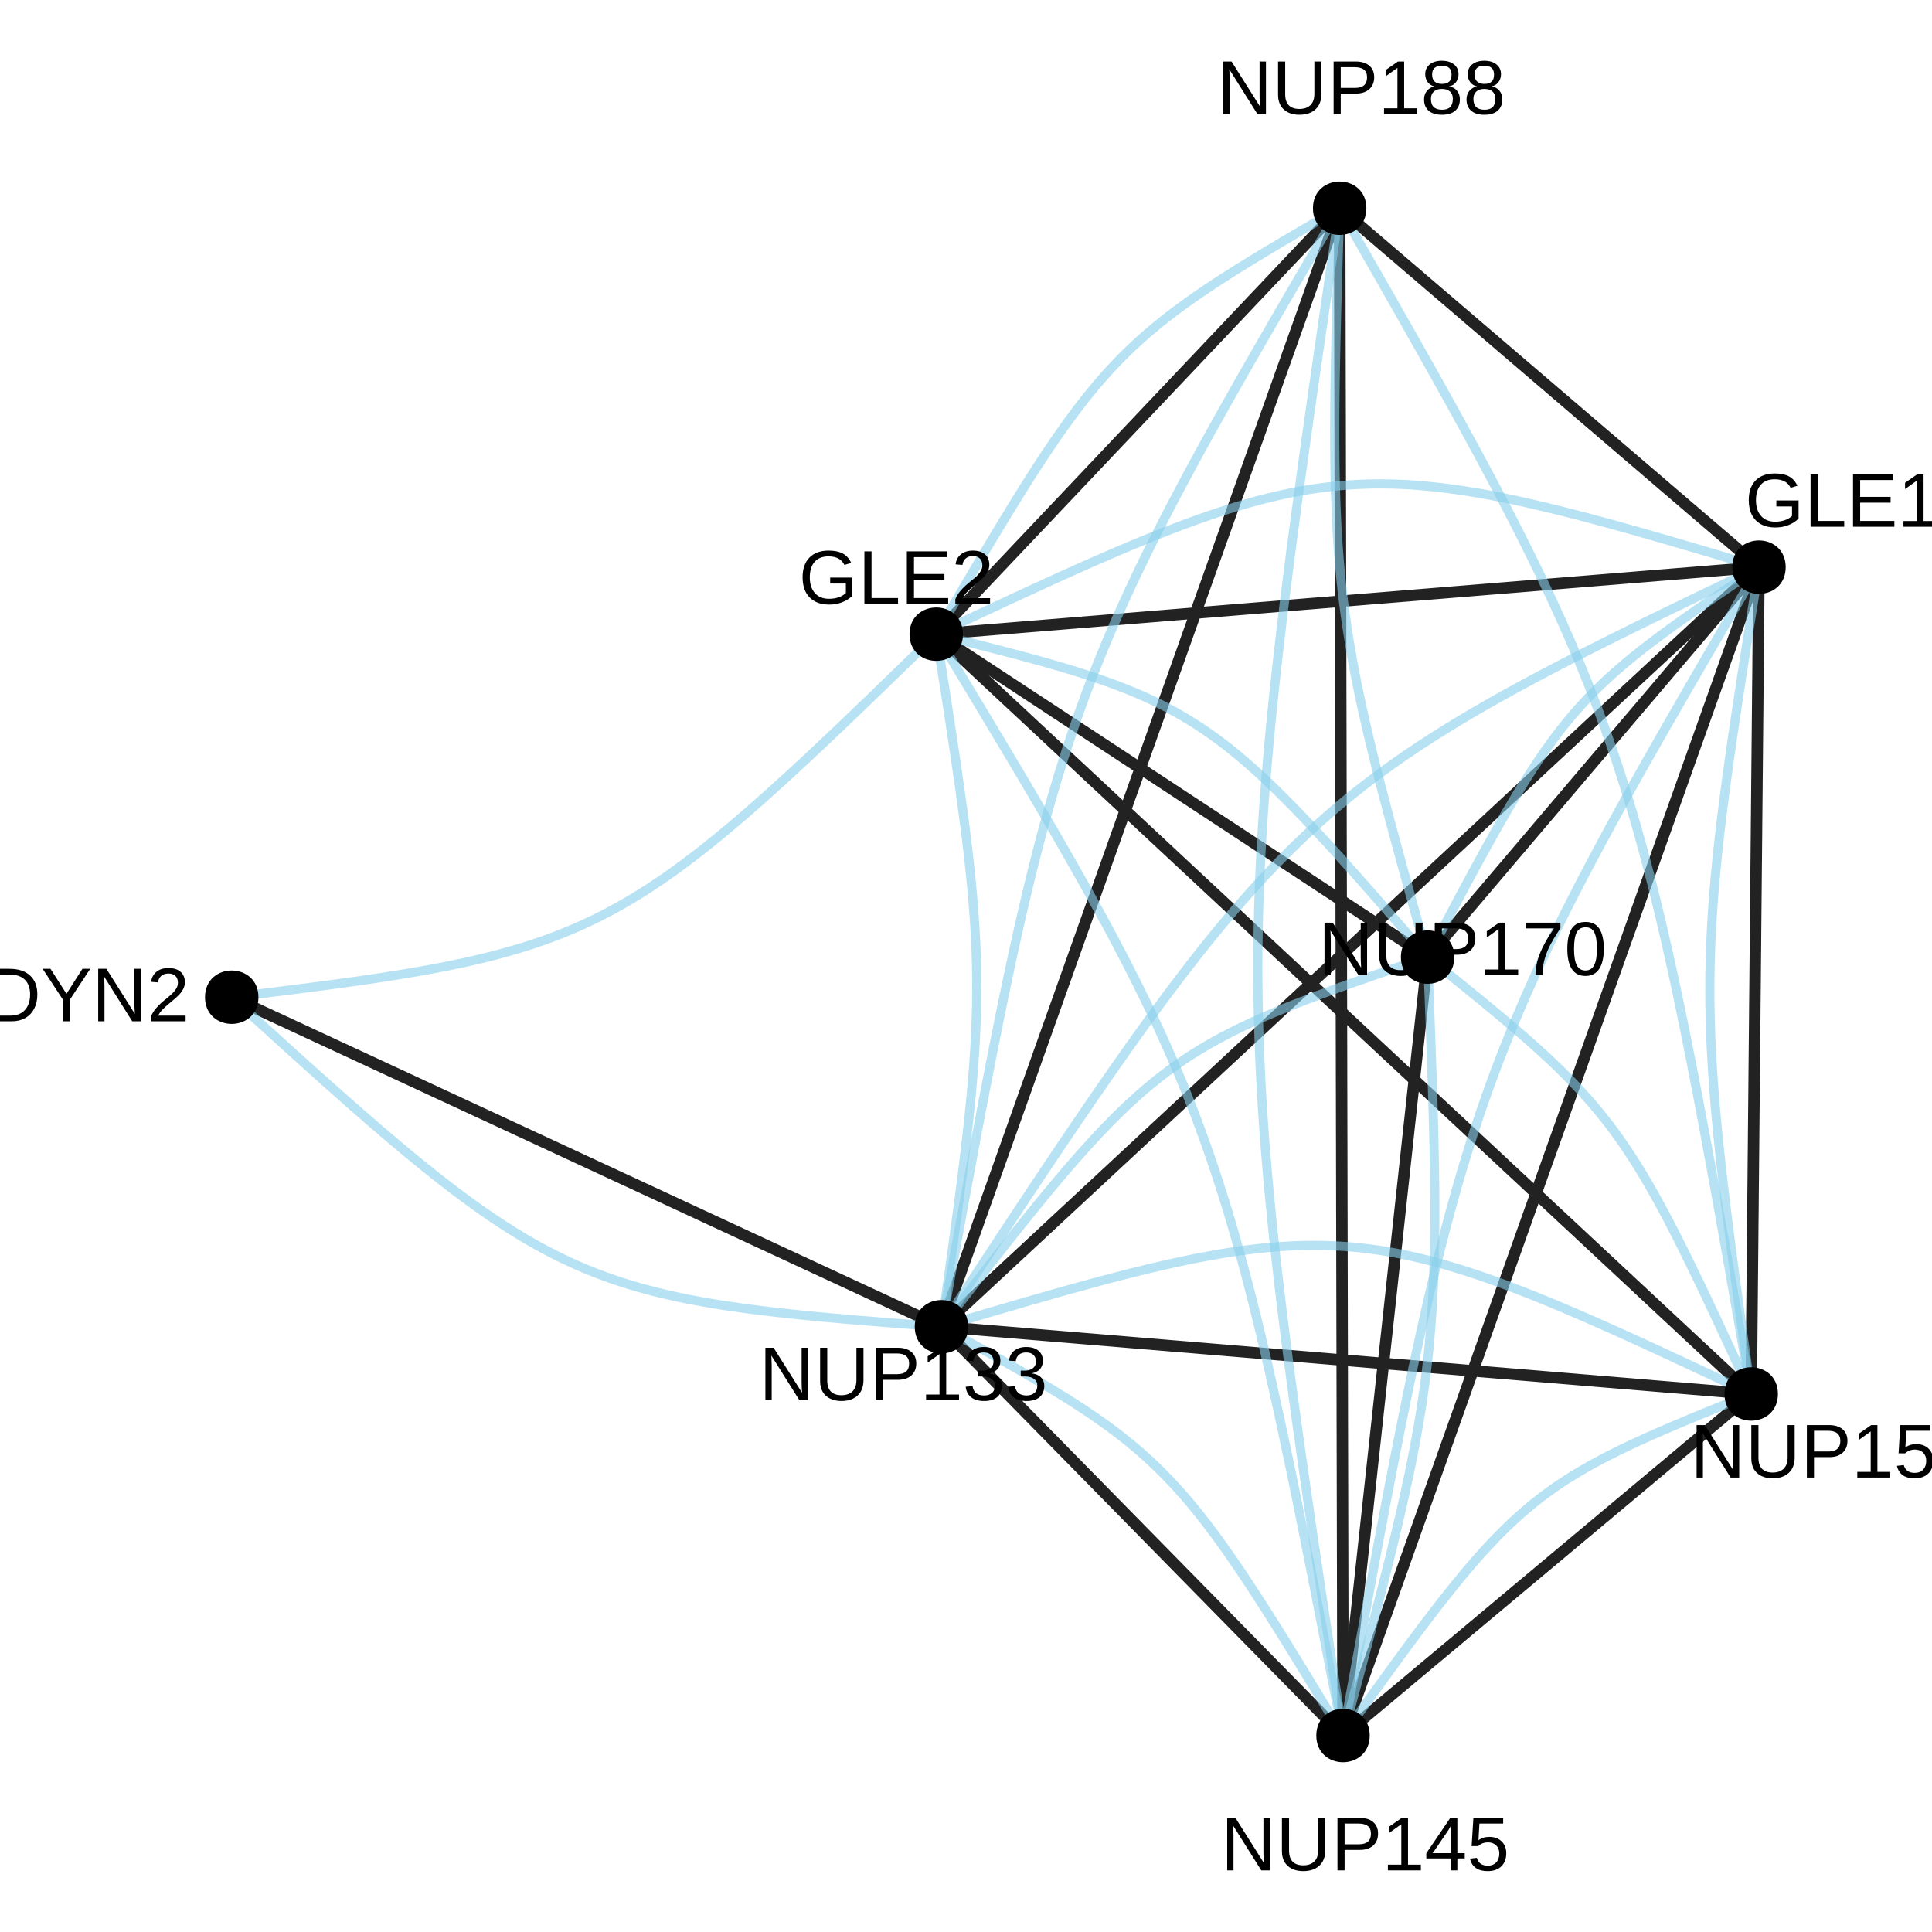 <?xml version="1.0" encoding="UTF-8"?>
<svg xmlns="http://www.w3.org/2000/svg" xmlns:xlink="http://www.w3.org/1999/xlink" width="360pt" height="360pt" viewBox="0 0 360 360" version="1.1">
<defs>
<g>
<symbol overflow="visible" id="glyph0-0">
<path style="stroke:none;" d="M 1.422 -9.781 L 9.234 -9.781 L 9.234 0 L 1.422 0 Z M 1.953 -9.25 L 1.953 -0.531 L 8.703 -0.531 L 8.703 -9.25 Z M 1.953 -9.25 "/>
</symbol>
<symbol overflow="visible" id="glyph0-1">
<path style="stroke:none;" d="M 7.516 0 L 2.281 -8.328 L 2.312 -7.656 L 2.344 -6.5 L 2.344 0 L 1.172 0 L 1.172 -9.781 L 2.703 -9.781 L 8 -1.391 C 7.945 -2.297 7.922 -2.957 7.922 -3.375 L 7.922 -9.781 L 9.109 -9.781 L 9.109 0 Z M 7.516 0 "/>
</symbol>
<symbol overflow="visible" id="glyph0-2">
<path style="stroke:none;" d="M 5.078 0.141 C 4.273 0.141 3.57 -0.004 2.969 -0.297 C 2.375 -0.586 1.91 -1.008 1.578 -1.562 C 1.254 -2.125 1.094 -2.789 1.094 -3.562 L 1.094 -9.781 L 2.422 -9.781 L 2.422 -3.672 C 2.422 -2.773 2.645 -2.094 3.094 -1.625 C 3.551 -1.164 4.207 -0.938 5.062 -0.938 C 5.945 -0.938 6.633 -1.176 7.125 -1.656 C 7.613 -2.133 7.859 -2.832 7.859 -3.75 L 7.859 -9.781 L 9.172 -9.781 L 9.172 -3.672 C 9.172 -2.891 9.004 -2.207 8.672 -1.625 C 8.336 -1.051 7.863 -0.613 7.25 -0.312 C 6.633 -0.008 5.91 0.141 5.078 0.141 Z M 5.078 0.141 "/>
</symbol>
<symbol overflow="visible" id="glyph0-3">
<path style="stroke:none;" d="M 8.734 -6.844 C 8.734 -5.914 8.43 -5.176 7.828 -4.625 C 7.223 -4.082 6.398 -3.812 5.359 -3.812 L 2.5 -3.812 L 2.5 0 L 1.172 0 L 1.172 -9.781 L 5.281 -9.781 C 6.375 -9.781 7.223 -9.52 7.828 -9 C 8.43 -8.488 8.734 -7.77 8.734 -6.844 Z M 7.406 -6.828 C 7.406 -8.086 6.645 -8.719 5.125 -8.719 L 2.5 -8.719 L 2.5 -4.859 L 5.172 -4.859 C 6.66 -4.859 7.406 -5.516 7.406 -6.828 Z M 7.406 -6.828 "/>
</symbol>
<symbol overflow="visible" id="glyph0-4">
<path style="stroke:none;" d="M 1.078 0 L 1.078 -1.062 L 3.578 -1.062 L 3.578 -8.594 L 1.375 -7.016 L 1.375 -8.188 L 3.672 -9.781 L 4.828 -9.781 L 4.828 -1.062 L 7.219 -1.062 L 7.219 0 Z M 1.078 0 "/>
</symbol>
<symbol overflow="visible" id="glyph0-5">
<path style="stroke:none;" d="M 7.188 -8.766 C 6.188 -7.242 5.477 -6.047 5.062 -5.172 C 4.656 -4.305 4.348 -3.453 4.141 -2.609 C 3.941 -1.773 3.844 -0.906 3.844 0 L 2.531 0 C 2.531 -1.25 2.797 -2.562 3.328 -3.938 C 3.859 -5.32 4.742 -6.914 5.984 -8.719 L 0.734 -8.719 L 0.734 -9.781 L 7.188 -9.781 Z M 7.188 -8.766 "/>
</symbol>
<symbol overflow="visible" id="glyph0-6">
<path style="stroke:none;" d="M 7.359 -4.891 C 7.359 -3.254 7.066 -2.004 6.484 -1.141 C 5.91 -0.285 5.062 0.141 3.938 0.141 C 2.812 0.141 1.969 -0.285 1.406 -1.141 C 0.844 -2.004 0.562 -3.254 0.562 -4.891 C 0.562 -6.578 0.832 -7.836 1.375 -8.672 C 1.926 -9.504 2.797 -9.922 3.984 -9.922 C 5.129 -9.922 5.977 -9.5 6.531 -8.656 C 7.082 -7.812 7.359 -6.555 7.359 -4.891 Z M 6.078 -4.891 C 6.078 -6.305 5.914 -7.332 5.594 -7.969 C 5.27 -8.602 4.734 -8.922 3.984 -8.922 C 3.211 -8.922 2.656 -8.609 2.312 -7.984 C 1.977 -7.359 1.812 -6.328 1.812 -4.891 C 1.812 -3.504 1.984 -2.488 2.328 -1.844 C 2.672 -1.195 3.211 -0.875 3.953 -0.875 C 4.68 -0.875 5.219 -1.203 5.562 -1.859 C 5.906 -2.523 6.078 -3.535 6.078 -4.891 Z M 6.078 -4.891 "/>
</symbol>
<symbol overflow="visible" id="glyph0-7">
<path style="stroke:none;" d="M 0.719 -4.938 C 0.719 -6.52 1.141 -7.742 1.984 -8.609 C 2.836 -9.484 4.035 -9.922 5.578 -9.922 C 6.66 -9.922 7.539 -9.738 8.219 -9.375 C 8.895 -9.008 9.414 -8.426 9.781 -7.625 L 8.516 -7.25 C 8.242 -7.801 7.863 -8.203 7.375 -8.453 C 6.883 -8.711 6.273 -8.844 5.547 -8.844 C 4.422 -8.844 3.555 -8.5 2.953 -7.812 C 2.359 -7.133 2.062 -6.176 2.062 -4.938 C 2.062 -3.695 2.379 -2.719 3.016 -2 C 3.648 -1.289 4.523 -0.938 5.641 -0.938 C 6.285 -0.938 6.883 -1.031 7.438 -1.219 C 7.988 -1.414 8.438 -1.68 8.781 -2.016 L 8.781 -3.781 L 5.859 -3.781 L 5.859 -4.891 L 10 -4.891 L 10 -1.516 C 9.477 -0.992 8.844 -0.586 8.094 -0.297 C 7.344 -0.004 6.523 0.141 5.641 0.141 C 4.617 0.141 3.738 -0.062 3 -0.469 C 2.258 -0.875 1.691 -1.457 1.297 -2.219 C 0.91 -2.988 0.719 -3.895 0.719 -4.938 Z M 0.719 -4.938 "/>
</symbol>
<symbol overflow="visible" id="glyph0-8">
<path style="stroke:none;" d="M 1.172 0 L 1.172 -9.781 L 2.5 -9.781 L 2.5 -1.078 L 7.438 -1.078 L 7.438 0 Z M 1.172 0 "/>
</symbol>
<symbol overflow="visible" id="glyph0-9">
<path style="stroke:none;" d="M 1.172 0 L 1.172 -9.781 L 8.594 -9.781 L 8.594 -8.703 L 2.5 -8.703 L 2.5 -5.562 L 8.172 -5.562 L 8.172 -4.484 L 2.5 -4.484 L 2.5 -1.078 L 8.875 -1.078 L 8.875 0 Z M 1.172 0 "/>
</symbol>
<symbol overflow="visible" id="glyph0-10">
<path style="stroke:none;" d="M 9.594 -4.984 C 9.594 -3.984 9.395 -3.102 9 -2.344 C 8.602 -1.582 8.039 -1 7.312 -0.594 C 6.594 -0.195 5.766 0 4.828 0 L 1.172 0 L 1.172 -9.781 L 4.406 -9.781 C 6.062 -9.781 7.336 -9.363 8.234 -8.531 C 9.141 -7.707 9.594 -6.523 9.594 -4.984 Z M 8.25 -4.984 C 8.25 -6.203 7.914 -7.129 7.25 -7.766 C 6.594 -8.398 5.633 -8.719 4.375 -8.719 L 2.5 -8.719 L 2.5 -1.062 L 4.672 -1.062 C 5.391 -1.062 6.02 -1.219 6.562 -1.531 C 7.102 -1.844 7.52 -2.297 7.812 -2.891 C 8.102 -3.484 8.25 -4.18 8.25 -4.984 Z M 8.25 -4.984 "/>
</symbol>
<symbol overflow="visible" id="glyph0-11">
<path style="stroke:none;" d="M 5.391 -4.047 L 5.391 0 L 4.078 0 L 4.078 -4.047 L 0.312 -9.781 L 1.766 -9.781 L 4.75 -5.125 L 7.719 -9.781 L 9.172 -9.781 Z M 5.391 -4.047 "/>
</symbol>
<symbol overflow="visible" id="glyph0-12">
<path style="stroke:none;" d="M 0.719 0 L 0.719 -0.875 C 0.945 -1.414 1.234 -1.895 1.578 -2.312 C 1.922 -2.727 2.281 -3.102 2.656 -3.438 C 3.031 -3.77 3.398 -4.078 3.766 -4.359 C 4.129 -4.648 4.457 -4.941 4.75 -5.234 C 5.051 -5.523 5.289 -5.828 5.469 -6.141 C 5.656 -6.453 5.75 -6.805 5.75 -7.203 C 5.75 -7.742 5.594 -8.16 5.281 -8.453 C 4.969 -8.754 4.531 -8.906 3.969 -8.906 C 3.438 -8.906 3 -8.758 2.656 -8.469 C 2.312 -8.176 2.109 -7.77 2.047 -7.25 L 0.766 -7.359 C 0.859 -8.148 1.191 -8.773 1.766 -9.234 C 2.336 -9.691 3.07 -9.922 3.969 -9.922 C 4.957 -9.922 5.719 -9.688 6.25 -9.219 C 6.781 -8.758 7.047 -8.102 7.047 -7.25 C 7.047 -6.863 6.957 -6.484 6.781 -6.109 C 6.602 -5.734 6.344 -5.359 6 -4.984 C 5.656 -4.609 5.004 -4.031 4.047 -3.25 C 3.516 -2.812 3.086 -2.414 2.766 -2.062 C 2.453 -1.719 2.227 -1.383 2.094 -1.062 L 7.188 -1.062 L 7.188 0 Z M 0.719 0 "/>
</symbol>
<symbol overflow="visible" id="glyph0-13">
<path style="stroke:none;" d="M 7.312 -3.188 C 7.312 -2.156 7.004 -1.344 6.391 -0.75 C 5.773 -0.156 4.926 0.141 3.844 0.141 C 2.926 0.141 2.188 -0.055 1.625 -0.453 C 1.07 -0.859 0.719 -1.438 0.562 -2.188 L 1.828 -2.328 C 2.098 -1.359 2.773 -0.875 3.859 -0.875 C 4.535 -0.875 5.062 -1.078 5.438 -1.484 C 5.82 -1.891 6.016 -2.445 6.016 -3.156 C 6.016 -3.77 5.82 -4.266 5.438 -4.641 C 5.051 -5.023 4.535 -5.219 3.891 -5.219 C 3.555 -5.219 3.242 -5.164 2.953 -5.062 C 2.66 -4.957 2.367 -4.773 2.078 -4.516 L 0.859 -4.516 L 1.188 -9.781 L 6.734 -9.781 L 6.734 -8.719 L 2.312 -8.719 L 2.125 -5.609 C 2.664 -6.023 3.344 -6.234 4.156 -6.234 C 5.113 -6.234 5.879 -5.953 6.453 -5.391 C 7.023 -4.828 7.312 -4.094 7.312 -3.188 Z M 7.312 -3.188 "/>
</symbol>
<symbol overflow="visible" id="glyph0-14">
<path style="stroke:none;" d="M 6.109 -2.219 L 6.109 0 L 4.938 0 L 4.938 -2.219 L 0.328 -2.219 L 0.328 -3.188 L 4.797 -9.781 L 6.109 -9.781 L 6.109 -3.203 L 7.484 -3.203 L 7.484 -2.219 Z M 4.938 -8.375 C 4.926 -8.344 4.859 -8.219 4.734 -8 C 4.617 -7.781 4.531 -7.629 4.469 -7.547 L 1.969 -3.859 L 1.594 -3.344 L 1.484 -3.203 L 4.938 -3.203 Z M 4.938 -8.375 "/>
</symbol>
<symbol overflow="visible" id="glyph0-15">
<path style="stroke:none;" d="M 7.281 -2.703 C 7.281 -1.797 6.992 -1.094 6.422 -0.594 C 5.848 -0.102 5.031 0.141 3.969 0.141 C 2.977 0.141 2.188 -0.082 1.594 -0.531 C 1 -0.977 0.648 -1.641 0.547 -2.516 L 1.828 -2.625 C 1.992 -1.469 2.707 -0.891 3.969 -0.891 C 4.594 -0.891 5.082 -1.047 5.438 -1.359 C 5.801 -1.672 5.984 -2.133 5.984 -2.75 C 5.984 -3.281 5.773 -3.691 5.359 -3.984 C 4.953 -4.285 4.363 -4.438 3.594 -4.438 L 2.891 -4.438 L 2.891 -5.516 L 3.562 -5.516 C 4.25 -5.516 4.781 -5.664 5.156 -5.969 C 5.539 -6.27 5.734 -6.68 5.734 -7.203 C 5.734 -7.723 5.578 -8.133 5.266 -8.438 C 4.953 -8.75 4.492 -8.906 3.891 -8.906 C 3.336 -8.906 2.891 -8.758 2.547 -8.469 C 2.211 -8.188 2.02 -7.789 1.969 -7.281 L 0.703 -7.375 C 0.797 -8.176 1.129 -8.801 1.703 -9.25 C 2.273 -9.695 3.008 -9.922 3.906 -9.922 C 4.883 -9.922 5.645 -9.691 6.188 -9.234 C 6.738 -8.785 7.016 -8.156 7.016 -7.344 C 7.016 -6.719 6.836 -6.207 6.484 -5.812 C 6.141 -5.426 5.633 -5.16 4.969 -5.016 L 4.969 -4.984 C 5.695 -4.91 6.266 -4.664 6.672 -4.25 C 7.078 -3.844 7.281 -3.328 7.281 -2.703 Z M 7.281 -2.703 "/>
</symbol>
<symbol overflow="visible" id="glyph0-16">
<path style="stroke:none;" d="M 7.297 -2.734 C 7.297 -1.828 7.004 -1.117 6.422 -0.609 C 5.848 -0.109 5.023 0.141 3.953 0.141 C 2.91 0.141 2.094 -0.102 1.5 -0.594 C 0.914 -1.094 0.625 -1.801 0.625 -2.719 C 0.625 -3.352 0.805 -3.891 1.172 -4.328 C 1.535 -4.766 2 -5.023 2.562 -5.109 L 2.562 -5.141 C 2.031 -5.266 1.609 -5.535 1.297 -5.953 C 0.992 -6.367 0.844 -6.859 0.844 -7.422 C 0.844 -8.172 1.117 -8.773 1.672 -9.234 C 2.234 -9.691 2.984 -9.922 3.922 -9.922 C 4.891 -9.922 5.648 -9.691 6.203 -9.234 C 6.766 -8.785 7.047 -8.176 7.047 -7.406 C 7.047 -6.844 6.891 -6.352 6.578 -5.938 C 6.266 -5.52 5.844 -5.258 5.312 -5.156 L 5.312 -5.125 C 5.938 -5.031 6.422 -4.766 6.766 -4.328 C 7.117 -3.898 7.297 -3.367 7.297 -2.734 Z M 5.75 -7.344 C 5.75 -8.445 5.141 -9 3.922 -9 C 3.336 -9 2.891 -8.859 2.578 -8.578 C 2.273 -8.305 2.125 -7.895 2.125 -7.344 C 2.125 -6.781 2.281 -6.348 2.594 -6.047 C 2.914 -5.754 3.363 -5.609 3.938 -5.609 C 4.531 -5.609 4.977 -5.742 5.281 -6.016 C 5.594 -6.285 5.75 -6.727 5.75 -7.344 Z M 5.984 -2.844 C 5.984 -3.445 5.801 -3.898 5.438 -4.203 C 5.082 -4.516 4.578 -4.672 3.922 -4.672 C 3.297 -4.672 2.801 -4.504 2.438 -4.172 C 2.082 -3.848 1.906 -3.395 1.906 -2.812 C 1.906 -1.469 2.594 -0.797 3.969 -0.797 C 4.645 -0.797 5.148 -0.957 5.484 -1.281 C 5.816 -1.613 5.984 -2.133 5.984 -2.844 Z M 5.984 -2.844 "/>
</symbol>
</g>
</defs>
<g id="surface154378">
<rect x="0" y="0" width="360" height="360" style="fill:rgb(100%,100%,100%);fill-opacity:1;stroke:none;"/>
<path style="fill:none;stroke-width:2.134;stroke-linecap:butt;stroke-linejoin:round;stroke:rgb(13.333%,13.333%,13.333%);stroke-opacity:1;stroke-miterlimit:1;" d="M 174.453 118.172 L 176.754 117.984 L 179.008 117.801 L 181.215 117.621 L 183.379 117.441 L 185.504 117.27 L 187.582 117.102 L 189.617 116.934 L 191.617 116.773 L 193.574 116.613 L 195.496 116.457 L 197.379 116.305 L 199.223 116.152 L 201.035 116.004 L 202.809 115.859 L 204.551 115.719 L 206.262 115.578 L 207.938 115.441 L 209.586 115.309 L 211.203 115.176 L 212.789 115.047 L 214.352 114.922 L 215.883 114.797 L 217.391 114.672 L 218.871 114.551 L 220.328 114.434 L 221.766 114.316 L 223.176 114.199 L 224.566 114.086 L 225.938 113.977 L 227.289 113.867 L 228.621 113.758 L 229.938 113.648 L 231.234 113.543 L 232.52 113.441 L 233.785 113.336 L 235.039 113.234 L 236.281 113.133 L 237.512 113.035 L 238.73 112.934 L 239.938 112.836 L 241.141 112.738 L 242.332 112.641 L 243.516 112.543 L 244.695 112.449 L 245.867 112.352 L 248.203 112.164 L 249.367 112.066 L 251.688 111.879 L 252.852 111.785 L 254.016 111.688 L 255.18 111.594 L 256.348 111.5 L 257.523 111.402 L 258.699 111.309 L 259.887 111.211 L 261.078 111.113 L 262.277 111.016 L 263.484 110.918 L 264.703 110.816 L 265.934 110.719 L 267.176 110.617 L 268.43 110.516 L 269.699 110.41 L 270.98 110.305 L 272.281 110.199 L 273.594 110.094 L 274.926 109.984 L 276.277 109.875 L 277.648 109.762 L 279.039 109.648 L 280.453 109.535 L 281.887 109.418 L 283.344 109.301 L 284.824 109.18 L 286.332 109.055 L 287.867 108.93 L 289.426 108.805 L 291.016 108.676 L 292.633 108.543 L 294.277 108.41 L 295.957 108.273 L 297.664 108.133 L 299.406 107.992 L 301.184 107.848 L 302.992 107.699 L 304.84 107.547 L 306.723 107.395 L 308.641 107.238 L 310.602 107.078 L 312.598 106.914 L 314.637 106.75 L 316.715 106.582 L 318.836 106.406 L 321 106.23 L 323.207 106.051 L 325.461 105.867 L 327.762 105.68 "/>
<path style="fill:none;stroke-width:2.134;stroke-linecap:butt;stroke-linejoin:round;stroke:rgb(13.333%,13.333%,13.333%);stroke-opacity:1;stroke-miterlimit:1;" d="M 174.453 118.172 L 175.582 116.98 L 176.688 115.812 L 177.77 114.672 L 178.832 113.551 L 179.871 112.453 L 180.891 111.375 L 181.891 110.32 L 182.871 109.285 L 183.832 108.273 L 184.773 107.277 L 185.695 106.305 L 186.602 105.348 L 187.488 104.41 L 188.359 103.492 L 189.211 102.59 L 190.051 101.703 L 190.875 100.836 L 191.68 99.984 L 192.473 99.148 L 193.254 98.324 L 194.016 97.516 L 194.77 96.723 L 195.508 95.941 L 196.234 95.176 L 196.949 94.422 L 197.652 93.68 L 198.344 92.949 L 199.027 92.227 L 199.699 91.52 L 200.363 90.82 L 201.016 90.129 L 201.66 89.449 L 202.297 88.777 L 202.926 88.113 L 203.547 87.453 L 204.164 86.805 L 204.77 86.164 L 205.375 85.527 L 205.973 84.895 L 206.562 84.27 L 207.152 83.648 L 207.738 83.031 L 208.316 82.418 L 209.473 81.199 L 210.043 80.594 L 210.617 79.992 L 211.758 78.789 L 212.324 78.188 L 213.465 76.984 L 214.039 76.379 L 214.609 75.773 L 215.188 75.168 L 215.766 74.559 L 216.344 73.945 L 216.93 73.328 L 217.516 72.707 L 218.109 72.078 L 218.707 71.449 L 219.312 70.812 L 219.918 70.168 L 220.535 69.52 L 221.156 68.863 L 221.785 68.199 L 222.422 67.527 L 223.066 66.848 L 223.719 66.156 L 224.383 65.457 L 225.055 64.746 L 225.738 64.027 L 226.43 63.297 L 227.133 62.555 L 227.848 61.801 L 228.574 61.031 L 229.312 60.25 L 230.066 59.457 L 230.828 58.648 L 231.609 57.828 L 232.402 56.992 L 233.207 56.137 L 234.031 55.27 L 234.871 54.387 L 235.723 53.484 L 236.594 52.562 L 237.48 51.625 L 238.387 50.672 L 239.309 49.695 L 240.25 48.703 L 241.211 47.688 L 242.191 46.656 L 243.191 45.602 L 244.211 44.523 L 245.25 43.426 L 246.312 42.305 L 247.395 41.16 L 248.5 39.996 L 249.629 38.805 "/>
<path style="fill:none;stroke-width:2.134;stroke-linecap:butt;stroke-linejoin:round;stroke:rgb(13.333%,13.333%,13.333%);stroke-opacity:1;stroke-miterlimit:1;" d="M 174.453 118.172 L 175.828 119.074 L 177.176 119.957 L 178.492 120.824 L 179.785 121.676 L 181.051 122.508 L 182.293 123.324 L 183.512 124.121 L 184.703 124.906 L 185.875 125.676 L 187.02 126.43 L 188.145 127.168 L 189.246 127.891 L 190.328 128.602 L 191.391 129.301 L 192.43 129.984 L 193.449 130.652 L 194.453 131.312 L 195.438 131.957 L 196.402 132.594 L 197.352 133.215 L 198.281 133.828 L 199.195 134.43 L 200.098 135.023 L 200.98 135.605 L 201.852 136.176 L 202.711 136.738 L 203.555 137.293 L 204.383 137.84 L 205.203 138.379 L 206.008 138.906 L 206.805 139.43 L 207.59 139.945 L 208.367 140.457 L 209.133 140.961 L 209.891 141.457 L 210.637 141.949 L 211.379 142.438 L 212.113 142.918 L 212.844 143.398 L 214.281 144.344 L 214.992 144.812 L 215.699 145.277 L 217.105 146.199 L 217.805 146.656 L 218.5 147.117 L 219.195 147.57 L 219.887 148.027 L 221.277 148.941 L 221.969 149.398 L 222.668 149.855 L 223.363 150.312 L 224.77 151.234 L 225.477 151.699 L 226.188 152.168 L 226.906 152.641 L 227.629 153.113 L 228.355 153.594 L 229.09 154.074 L 229.832 154.562 L 230.578 155.055 L 231.336 155.551 L 232.102 156.055 L 232.879 156.566 L 233.664 157.082 L 234.461 157.605 L 235.266 158.137 L 236.086 158.672 L 236.918 159.219 L 237.758 159.773 L 238.617 160.336 L 239.488 160.91 L 240.371 161.488 L 241.273 162.082 L 242.188 162.684 L 243.121 163.297 L 244.066 163.918 L 245.035 164.555 L 246.016 165.199 L 247.02 165.859 L 248.039 166.527 L 249.082 167.211 L 250.141 167.91 L 251.223 168.621 L 252.324 169.344 L 253.449 170.082 L 254.594 170.836 L 255.766 171.605 L 256.957 172.391 L 258.176 173.191 L 259.418 174.004 L 260.684 174.84 L 261.977 175.688 L 263.297 176.555 L 264.641 177.438 L 266.016 178.34 "/>
<path style="fill:none;stroke-width:2.134;stroke-linecap:butt;stroke-linejoin:round;stroke:rgb(13.333%,13.333%,13.333%);stroke-opacity:1;stroke-miterlimit:1;" d="M 174.453 118.172 L 176.734 120.293 L 178.965 122.375 L 181.152 124.414 L 183.297 126.414 L 185.398 128.371 L 187.457 130.293 L 189.477 132.176 L 191.453 134.02 L 193.395 135.828 L 195.297 137.602 L 197.16 139.34 L 198.988 141.043 L 200.781 142.715 L 202.539 144.355 L 204.266 145.965 L 205.961 147.543 L 207.621 149.094 L 209.254 150.613 L 210.855 152.105 L 212.426 153.574 L 213.973 155.012 L 215.492 156.43 L 216.984 157.82 L 218.453 159.188 L 219.895 160.535 L 221.316 161.859 L 222.715 163.164 L 224.094 164.449 L 225.449 165.715 L 226.789 166.961 L 228.109 168.191 L 229.41 169.406 L 230.699 170.605 L 231.969 171.789 L 233.223 172.961 L 234.465 174.121 L 235.695 175.266 L 236.914 176.402 L 238.121 177.527 L 239.32 178.645 L 240.508 179.75 L 241.688 180.852 L 242.863 181.945 L 244.027 183.035 L 245.191 184.117 L 246.348 185.199 L 247.504 186.273 L 249.809 188.422 L 250.957 189.496 L 252.109 190.566 L 253.262 191.641 L 254.414 192.719 L 255.574 193.797 L 256.734 194.883 L 257.902 195.969 L 259.078 197.062 L 260.258 198.164 L 261.445 199.273 L 262.645 200.387 L 263.852 201.516 L 265.066 202.648 L 266.297 203.797 L 267.539 204.953 L 268.797 206.125 L 270.066 207.309 L 271.352 208.508 L 272.656 209.723 L 273.977 210.953 L 275.312 212.203 L 276.672 213.469 L 278.051 214.754 L 279.449 216.055 L 280.867 217.383 L 282.312 218.727 L 283.781 220.094 L 285.273 221.488 L 286.793 222.902 L 288.336 224.344 L 289.91 225.809 L 291.512 227.305 L 293.145 228.824 L 294.805 230.375 L 296.5 231.953 L 298.223 233.562 L 299.984 235.199 L 301.777 236.871 L 303.605 238.578 L 305.469 240.316 L 307.371 242.09 L 309.309 243.898 L 311.289 245.742 L 313.309 247.625 L 315.367 249.543 L 317.469 251.504 L 319.613 253.5 L 321.801 255.539 L 324.031 257.621 L 326.309 259.746 "/>
<path style="fill:none;stroke-width:2.134;stroke-linecap:butt;stroke-linejoin:round;stroke:rgb(13.333%,13.333%,13.333%);stroke-opacity:1;stroke-miterlimit:1;" d="M 175.426 247.219 L 176.539 244.094 L 177.629 241.027 L 178.699 238.027 L 179.746 235.082 L 180.773 232.199 L 181.781 229.375 L 182.766 226.602 L 183.734 223.887 L 184.68 221.227 L 185.609 218.613 L 186.52 216.055 L 187.414 213.547 L 188.289 211.086 L 189.148 208.672 L 189.992 206.305 L 190.82 203.98 L 191.633 201.699 L 192.43 199.461 L 193.211 197.262 L 193.98 195.102 L 194.734 192.98 L 195.477 190.898 L 196.207 188.848 L 196.926 186.836 L 197.629 184.852 L 198.324 182.902 L 199.008 180.984 L 199.68 179.094 L 200.344 177.23 L 201 175.391 L 201.645 173.582 L 202.281 171.793 L 202.91 170.027 L 203.527 168.285 L 204.145 166.559 L 204.75 164.855 L 205.352 163.168 L 205.945 161.496 L 206.535 159.84 L 207.121 158.195 L 207.703 156.562 L 208.277 154.945 L 208.852 153.332 L 209.422 151.73 L 209.992 150.137 L 210.555 148.547 L 211.121 146.961 L 211.684 145.379 L 212.809 142.223 L 214.496 137.477 L 215.062 135.887 L 215.633 134.293 L 216.203 132.688 L 216.773 131.078 L 217.352 129.457 L 217.934 127.828 L 218.52 126.184 L 219.109 124.527 L 219.703 122.855 L 220.305 121.168 L 220.91 119.461 L 221.523 117.738 L 222.145 115.996 L 222.773 114.23 L 223.41 112.441 L 224.055 110.629 L 224.711 108.793 L 225.371 106.93 L 226.047 105.039 L 226.73 103.121 L 227.422 101.168 L 228.129 99.188 L 228.848 97.172 L 229.574 95.125 L 230.316 93.039 L 231.074 90.918 L 231.84 88.762 L 232.625 86.562 L 233.422 84.324 L 234.234 82.043 L 235.059 79.719 L 235.902 77.352 L 236.762 74.938 L 237.641 72.477 L 238.531 69.965 L 239.445 67.406 L 240.375 64.797 L 241.32 62.137 L 242.289 59.418 L 243.273 56.648 L 244.281 53.824 L 245.309 50.938 L 246.355 47.996 L 247.422 44.992 L 248.516 41.93 L 249.629 38.805 "/>
<path style="fill:none;stroke-width:2.134;stroke-linecap:butt;stroke-linejoin:round;stroke:rgb(13.333%,13.333%,13.333%);stroke-opacity:1;stroke-miterlimit:1;" d="M 175.426 247.219 L 173.441 246.297 L 171.5 245.395 L 169.594 244.512 L 167.727 243.645 L 165.898 242.793 L 164.102 241.961 L 162.344 241.145 L 160.621 240.344 L 158.934 239.559 L 157.277 238.789 L 155.652 238.035 L 154.059 237.297 L 152.5 236.574 L 150.965 235.859 L 149.465 235.164 L 147.988 234.48 L 146.543 233.809 L 145.121 233.148 L 143.727 232.5 L 142.355 231.863 L 141.012 231.238 L 139.688 230.625 L 138.387 230.02 L 137.109 229.426 L 135.852 228.844 L 134.613 228.27 L 133.398 227.703 L 132.195 227.148 L 131.016 226.598 L 129.848 226.055 L 128.699 225.523 L 127.566 224.996 L 126.445 224.477 L 125.34 223.961 L 124.246 223.453 L 123.164 222.953 L 122.09 222.453 L 121.031 221.961 L 119.98 221.473 L 118.938 220.988 L 117.902 220.508 L 116.875 220.031 L 115.852 219.559 L 114.836 219.086 L 112.812 218.148 L 111.809 217.68 L 109.801 216.75 L 108.801 216.285 L 107.797 215.816 L 105.789 214.887 L 104.781 214.418 L 103.77 213.945 L 102.75 213.477 L 101.73 213 L 100.703 212.523 L 99.668 212.043 L 98.625 211.559 L 97.574 211.07 L 96.512 210.578 L 95.441 210.082 L 94.359 209.578 L 93.266 209.07 L 92.156 208.555 L 91.039 208.035 L 89.902 207.508 L 88.754 206.977 L 87.59 206.434 L 86.406 205.887 L 85.207 205.328 L 83.988 204.762 L 82.75 204.188 L 81.492 203.605 L 80.215 203.012 L 78.914 202.406 L 77.594 201.793 L 76.246 201.168 L 74.875 200.531 L 73.48 199.887 L 72.062 199.227 L 70.613 198.555 L 69.141 197.867 L 67.637 197.172 L 66.105 196.461 L 64.543 195.734 L 62.949 194.996 L 61.328 194.242 L 59.672 193.473 L 57.98 192.688 L 56.258 191.887 L 54.5 191.07 L 52.707 190.238 L 50.875 189.391 L 49.008 188.523 L 47.105 187.637 L 45.16 186.734 L 43.176 185.812 "/>
<path style="fill:none;stroke-width:2.134;stroke-linecap:butt;stroke-linejoin:round;stroke:rgb(13.333%,13.333%,13.333%);stroke-opacity:1;stroke-miterlimit:1;" d="M 175.426 247.219 L 176.551 248.359 L 177.648 249.48 L 178.727 250.578 L 179.781 251.652 L 180.82 252.707 L 181.832 253.738 L 182.828 254.754 L 183.805 255.746 L 184.758 256.719 L 185.695 257.672 L 186.613 258.605 L 187.516 259.523 L 188.398 260.422 L 189.266 261.305 L 190.117 262.172 L 190.949 263.02 L 191.77 263.855 L 192.574 264.672 L 193.363 265.477 L 194.137 266.266 L 194.898 267.039 L 195.648 267.801 L 196.383 268.551 L 197.105 269.285 L 197.816 270.012 L 198.516 270.723 L 199.207 271.426 L 199.887 272.117 L 200.555 272.797 L 201.215 273.469 L 201.863 274.133 L 202.508 274.785 L 203.141 275.43 L 203.766 276.066 L 204.387 276.695 L 204.996 277.32 L 205.602 277.938 L 206.203 278.547 L 206.797 279.152 L 207.387 279.754 L 207.973 280.352 L 208.555 280.941 L 209.133 281.531 L 209.711 282.117 L 210.852 283.281 L 211.422 283.859 L 213.121 285.594 L 213.691 286.168 L 214.258 286.746 L 214.828 287.328 L 215.398 287.906 L 215.969 288.492 L 216.547 289.074 L 217.125 289.664 L 218.289 290.852 L 218.883 291.453 L 219.477 292.059 L 220.074 292.672 L 220.684 293.285 L 221.293 293.91 L 221.914 294.539 L 222.539 295.176 L 223.172 295.824 L 223.816 296.477 L 224.465 297.137 L 225.125 297.809 L 225.793 298.492 L 226.473 299.18 L 227.16 299.883 L 227.863 300.598 L 228.574 301.32 L 229.297 302.055 L 230.031 302.805 L 230.781 303.566 L 231.543 304.344 L 232.316 305.133 L 233.105 305.934 L 233.91 306.754 L 234.73 307.586 L 235.562 308.438 L 236.414 309.301 L 237.281 310.184 L 238.164 311.082 L 239.066 312 L 239.984 312.934 L 240.922 313.891 L 241.875 314.863 L 242.852 315.855 L 243.848 316.867 L 244.859 317.898 L 245.895 318.953 L 246.953 320.031 L 248.031 321.125 L 249.129 322.246 L 250.254 323.391 "/>
<path style="fill:none;stroke-width:2.134;stroke-linecap:butt;stroke-linejoin:round;stroke:rgb(13.333%,13.333%,13.333%);stroke-opacity:1;stroke-miterlimit:1;" d="M 175.426 247.219 L 177.691 247.406 L 179.906 247.59 L 182.082 247.77 L 184.211 247.949 L 186.301 248.121 L 188.344 248.289 L 190.352 248.457 L 192.316 248.621 L 194.246 248.781 L 196.133 248.938 L 197.988 249.09 L 199.805 249.242 L 201.586 249.391 L 203.332 249.535 L 205.047 249.676 L 206.73 249.816 L 208.379 249.953 L 210 250.09 L 211.594 250.223 L 213.156 250.352 L 214.691 250.477 L 216.199 250.602 L 217.684 250.727 L 219.141 250.848 L 220.578 250.965 L 221.988 251.082 L 223.379 251.199 L 224.746 251.312 L 226.098 251.426 L 227.426 251.535 L 228.738 251.645 L 230.031 251.75 L 231.309 251.859 L 232.57 251.961 L 233.82 252.066 L 235.055 252.168 L 236.277 252.27 L 237.488 252.371 L 238.688 252.469 L 239.875 252.57 L 241.059 252.668 L 242.23 252.766 L 243.395 252.863 L 244.555 252.957 L 245.711 253.055 L 246.859 253.148 L 248.008 253.246 L 251.441 253.527 L 252.582 253.625 L 253.727 253.719 L 254.875 253.816 L 256.027 253.91 L 257.18 254.008 L 258.34 254.102 L 259.508 254.199 L 260.68 254.297 L 261.859 254.395 L 263.051 254.492 L 264.25 254.594 L 265.461 254.691 L 266.684 254.793 L 267.918 254.898 L 269.164 255 L 270.426 255.105 L 271.707 255.211 L 273 255.32 L 274.312 255.43 L 275.641 255.539 L 276.988 255.652 L 278.359 255.766 L 279.75 255.879 L 281.16 255.996 L 282.594 256.117 L 284.055 256.238 L 285.535 256.359 L 287.047 256.484 L 288.582 256.613 L 290.145 256.742 L 291.734 256.875 L 293.355 257.008 L 295.008 257.148 L 296.688 257.285 L 298.402 257.43 L 300.152 257.574 L 301.934 257.723 L 303.75 257.871 L 305.602 258.027 L 307.492 258.184 L 309.418 258.344 L 311.387 258.508 L 313.391 258.672 L 315.438 258.844 L 317.523 259.016 L 319.656 259.191 L 321.828 259.375 L 324.047 259.559 L 326.309 259.746 "/>
<path style="fill:none;stroke-width:2.134;stroke-linecap:butt;stroke-linejoin:round;stroke:rgb(13.333%,13.333%,13.333%);stroke-opacity:1;stroke-miterlimit:1;" d="M 175.426 247.219 L 177.711 245.094 L 179.949 243.016 L 182.145 240.977 L 184.297 238.977 L 186.402 237.02 L 188.469 235.098 L 190.496 233.219 L 192.48 231.375 L 194.426 229.566 L 196.332 227.793 L 198.203 226.055 L 200.039 224.352 L 201.836 222.68 L 203.602 221.039 L 205.332 219.434 L 207.031 217.855 L 208.699 216.305 L 210.336 214.785 L 211.941 213.293 L 213.52 211.824 L 215.07 210.387 L 216.594 208.969 L 218.09 207.578 L 219.562 206.211 L 221.012 204.863 L 222.438 203.539 L 223.84 202.238 L 225.223 200.953 L 226.582 199.688 L 227.926 198.441 L 229.25 197.211 L 230.559 195.996 L 231.848 194.797 L 233.121 193.613 L 234.383 192.441 L 235.629 191.285 L 236.863 190.137 L 238.082 189.004 L 239.293 187.875 L 240.496 186.762 L 241.688 185.652 L 242.871 184.551 L 244.051 183.457 L 245.223 182.371 L 246.387 181.289 L 247.547 180.207 L 248.707 179.133 L 249.863 178.059 L 251.016 176.984 L 252.172 175.914 L 253.324 174.84 L 254.48 173.766 L 255.641 172.691 L 256.801 171.609 L 257.969 170.527 L 259.137 169.441 L 260.316 168.348 L 261.5 167.246 L 262.691 166.137 L 263.895 165.023 L 265.105 163.895 L 266.328 162.762 L 267.559 161.613 L 268.805 160.457 L 270.066 159.285 L 271.34 158.102 L 272.633 156.902 L 273.938 155.688 L 275.262 154.457 L 276.605 153.211 L 277.965 151.945 L 279.348 150.66 L 280.75 149.359 L 282.176 148.035 L 283.625 146.688 L 285.098 145.32 L 286.598 143.93 L 288.117 142.512 L 289.668 141.074 L 291.246 139.605 L 292.855 138.113 L 294.492 136.594 L 296.156 135.043 L 297.855 133.465 L 299.586 131.859 L 301.352 130.219 L 303.148 128.547 L 304.984 126.844 L 306.855 125.105 L 308.762 123.332 L 310.707 121.523 L 312.695 119.68 L 314.719 117.801 L 316.785 115.879 L 318.891 113.922 L 321.043 111.922 L 323.238 109.883 L 325.477 107.805 L 327.762 105.68 "/>
<path style="fill:none;stroke-width:2.134;stroke-linecap:butt;stroke-linejoin:round;stroke:rgb(13.333%,13.333%,13.333%);stroke-opacity:1;stroke-miterlimit:1;" d="M 266.016 178.34 L 265.777 180.516 L 265.547 182.648 L 265.32 184.738 L 265.098 186.785 L 264.879 188.793 L 264.664 190.762 L 264.457 192.688 L 264.25 194.578 L 264.047 196.434 L 263.852 198.25 L 263.656 200.027 L 263.469 201.777 L 263.281 203.488 L 263.098 205.168 L 262.922 206.816 L 262.746 208.434 L 262.57 210.02 L 262.402 211.578 L 262.238 213.109 L 262.074 214.613 L 261.914 216.086 L 261.754 217.539 L 261.602 218.965 L 261.449 220.367 L 261.297 221.746 L 261.152 223.102 L 261.004 224.438 L 260.863 225.754 L 260.723 227.051 L 260.582 228.328 L 260.445 229.59 L 260.309 230.836 L 260.176 232.062 L 260.043 233.277 L 259.914 234.477 L 259.785 235.664 L 259.656 236.836 L 259.531 238 L 259.406 239.156 L 259.281 240.297 L 259.16 241.434 L 259.035 242.562 L 258.914 243.684 L 258.793 244.797 L 258.672 245.906 L 258.551 247.012 L 258.434 248.117 L 258.312 249.215 L 258.191 250.316 L 258.074 251.414 L 257.953 252.516 L 257.836 253.613 L 257.594 255.824 L 257.473 256.934 L 257.23 259.168 L 257.109 260.297 L 256.984 261.434 L 256.859 262.578 L 256.734 263.73 L 256.609 264.895 L 256.48 266.066 L 256.352 267.254 L 256.223 268.453 L 256.09 269.668 L 255.957 270.895 L 255.82 272.141 L 255.684 273.402 L 255.547 274.68 L 255.406 275.977 L 255.262 277.293 L 255.117 278.629 L 254.969 279.984 L 254.82 281.363 L 254.668 282.766 L 254.512 284.191 L 254.355 285.645 L 254.195 287.117 L 254.031 288.621 L 253.863 290.152 L 253.695 291.711 L 253.523 293.297 L 253.348 294.914 L 253.168 296.562 L 252.984 298.242 L 252.801 299.957 L 252.609 301.703 L 252.414 303.484 L 252.219 305.301 L 252.016 307.152 L 251.812 309.043 L 251.602 310.969 L 251.387 312.938 L 251.172 314.945 L 250.949 316.992 L 250.719 319.082 L 250.488 321.215 L 250.254 323.391 "/>
<path style="fill:none;stroke-width:2.134;stroke-linecap:butt;stroke-linejoin:round;stroke:rgb(13.333%,13.333%,13.333%);stroke-opacity:1;stroke-miterlimit:1;" d="M 266.016 178.34 L 266.941 177.25 L 267.848 176.184 L 268.738 175.137 L 269.609 174.109 L 270.465 173.105 L 271.301 172.121 L 272.121 171.156 L 272.926 170.207 L 273.715 169.281 L 274.488 168.371 L 275.246 167.477 L 275.992 166.602 L 276.719 165.746 L 277.434 164.902 L 278.137 164.078 L 278.824 163.266 L 279.5 162.473 L 280.164 161.691 L 280.816 160.926 L 281.453 160.172 L 282.082 159.434 L 282.699 158.707 L 283.309 157.992 L 283.906 157.289 L 284.492 156.598 L 285.07 155.918 L 285.637 155.25 L 286.199 154.59 L 286.75 153.941 L 287.293 153.301 L 287.832 152.668 L 288.359 152.047 L 288.883 151.43 L 289.402 150.82 L 290.418 149.625 L 290.918 149.039 L 291.41 148.457 L 291.902 147.879 L 292.391 147.305 L 292.871 146.734 L 293.352 146.172 L 293.828 145.609 L 294.305 145.051 L 295.25 143.941 L 295.719 143.387 L 296.188 142.836 L 296.652 142.285 L 298.527 140.082 L 299.473 138.973 L 299.945 138.414 L 300.422 137.852 L 300.902 137.285 L 301.387 136.719 L 301.875 136.145 L 302.363 135.566 L 302.859 134.984 L 303.359 134.395 L 303.863 133.801 L 304.375 133.199 L 304.891 132.594 L 305.414 131.977 L 305.945 131.352 L 306.48 130.723 L 307.027 130.082 L 307.578 129.434 L 308.137 128.773 L 308.707 128.102 L 309.285 127.422 L 309.871 126.734 L 310.469 126.031 L 311.074 125.316 L 311.691 124.59 L 312.32 123.852 L 312.961 123.098 L 313.613 122.332 L 314.277 121.551 L 314.953 120.754 L 315.641 119.945 L 316.34 119.121 L 317.059 118.277 L 317.785 117.418 L 318.527 116.543 L 319.289 115.652 L 320.062 114.742 L 320.848 113.816 L 321.652 112.867 L 322.477 111.902 L 323.312 110.918 L 324.168 109.91 L 325.039 108.887 L 325.93 107.84 L 326.836 106.77 L 327.762 105.68 "/>
<path style="fill:none;stroke-width:2.134;stroke-linecap:butt;stroke-linejoin:round;stroke:rgb(13.333%,13.333%,13.333%);stroke-opacity:1;stroke-miterlimit:1;" d="M 250.254 323.391 L 251.414 320.125 L 252.555 316.922 L 253.672 313.785 L 254.766 310.715 L 255.84 307.699 L 256.891 304.75 L 257.918 301.855 L 258.93 299.02 L 259.918 296.238 L 260.891 293.512 L 261.84 290.836 L 262.773 288.215 L 263.691 285.645 L 264.59 283.125 L 265.469 280.648 L 266.332 278.223 L 267.18 275.84 L 268.016 273.5 L 268.832 271.203 L 269.633 268.949 L 270.422 266.734 L 271.199 264.559 L 271.961 262.418 L 272.711 260.312 L 273.445 258.242 L 274.172 256.207 L 274.887 254.199 L 275.59 252.227 L 276.281 250.277 L 276.965 248.359 L 277.637 246.469 L 278.305 244.602 L 278.961 242.758 L 279.609 240.934 L 280.25 239.133 L 280.883 237.352 L 281.512 235.59 L 282.133 233.844 L 282.75 232.113 L 283.359 230.395 L 283.969 228.691 L 284.57 227 L 285.168 225.316 L 285.766 223.645 L 286.359 221.977 L 286.949 220.316 L 287.539 218.66 L 288.125 217.008 L 288.715 215.359 L 289.301 213.711 L 289.887 212.059 L 291.066 208.754 L 291.656 207.094 L 292.25 205.426 L 292.848 203.754 L 293.445 202.07 L 294.047 200.379 L 294.652 198.676 L 295.266 196.957 L 295.883 195.227 L 296.504 193.48 L 297.129 191.719 L 297.766 189.938 L 298.406 188.137 L 299.055 186.312 L 299.711 184.469 L 300.375 182.602 L 301.051 180.711 L 301.734 178.789 L 302.426 176.844 L 303.129 174.871 L 303.844 172.863 L 304.566 170.828 L 305.305 168.758 L 306.055 166.652 L 306.816 164.512 L 307.59 162.336 L 308.379 160.121 L 309.184 157.863 L 310 155.57 L 310.832 153.23 L 311.68 150.848 L 312.547 148.422 L 313.426 145.945 L 314.324 143.426 L 315.238 140.855 L 316.172 138.23 L 317.125 135.559 L 318.094 132.832 L 319.086 130.051 L 320.094 127.215 L 321.125 124.32 L 322.176 121.367 L 323.25 118.355 L 324.344 115.281 L 325.461 112.145 L 326.598 108.945 L 327.762 105.68 "/>
<path style="fill:none;stroke-width:2.134;stroke-linecap:butt;stroke-linejoin:round;stroke:rgb(13.333%,13.333%,13.333%);stroke-opacity:1;stroke-miterlimit:1;" d="M 250.254 323.391 L 251.395 322.434 L 252.512 321.5 L 253.605 320.582 L 254.68 319.684 L 255.734 318.805 L 256.766 317.941 L 257.777 317.094 L 258.766 316.266 L 259.738 315.453 L 260.691 314.656 L 261.625 313.875 L 262.539 313.105 L 263.438 312.355 L 264.32 311.617 L 265.184 310.895 L 266.031 310.184 L 266.863 309.488 L 267.68 308.805 L 268.484 308.133 L 269.27 307.473 L 270.047 306.828 L 270.805 306.191 L 271.555 305.566 L 272.289 304.949 L 273.012 304.344 L 273.723 303.75 L 274.426 303.164 L 275.113 302.586 L 275.793 302.016 L 276.465 301.457 L 277.125 300.902 L 277.777 300.355 L 278.422 299.816 L 279.059 299.285 L 279.688 298.758 L 280.309 298.238 L 280.926 297.723 L 281.535 297.211 L 282.141 296.707 L 282.738 296.203 L 283.336 295.707 L 283.926 295.211 L 284.516 294.719 L 285.68 293.742 L 286.262 293.258 L 287.418 292.289 L 287.992 291.809 L 288.57 291.328 L 289.145 290.844 L 289.723 290.359 L 290.301 289.879 L 290.883 289.391 L 291.465 288.906 L 292.047 288.414 L 293.227 287.43 L 294.422 286.43 L 295.027 285.922 L 295.637 285.414 L 296.254 284.898 L 296.875 284.375 L 297.504 283.852 L 298.141 283.316 L 298.785 282.777 L 299.438 282.23 L 300.098 281.68 L 300.77 281.117 L 301.449 280.551 L 302.137 279.973 L 302.84 279.387 L 303.551 278.789 L 304.273 278.184 L 305.008 277.57 L 305.758 276.945 L 306.516 276.309 L 307.293 275.66 L 308.078 275 L 308.883 274.328 L 309.699 273.645 L 310.531 272.949 L 311.379 272.238 L 312.242 271.516 L 313.125 270.781 L 314.023 270.027 L 314.938 269.262 L 315.871 268.48 L 316.824 267.684 L 317.797 266.871 L 318.785 266.039 L 319.797 265.195 L 320.828 264.332 L 321.883 263.449 L 322.957 262.551 L 324.051 261.637 L 325.168 260.699 L 326.309 259.746 "/>
<path style="fill:none;stroke-width:2.134;stroke-linecap:butt;stroke-linejoin:round;stroke:rgb(13.333%,13.333%,13.333%);stroke-opacity:1;stroke-miterlimit:1;" d="M 250.254 323.391 L 250.242 319.121 L 250.234 314.938 L 250.227 310.836 L 250.215 306.82 L 250.207 302.883 L 250.199 299.023 L 250.191 295.238 L 250.184 291.531 L 250.176 287.895 L 250.168 284.332 L 250.16 280.84 L 250.152 277.41 L 250.145 274.051 L 250.137 270.754 L 250.129 267.52 L 250.121 264.348 L 250.117 261.234 L 250.109 258.176 L 250.102 255.176 L 250.098 252.227 L 250.09 249.332 L 250.082 246.484 L 250.078 243.688 L 250.07 240.938 L 250.066 238.23 L 250.059 235.566 L 250.055 232.945 L 250.047 230.363 L 250.043 227.82 L 250.035 225.312 L 250.031 222.84 L 250.027 220.398 L 250.02 217.988 L 250.016 215.605 L 250.012 213.254 L 250.004 210.922 L 250 208.617 L 249.996 206.336 L 249.992 204.074 L 249.984 201.828 L 249.98 199.602 L 249.977 197.391 L 249.973 195.191 L 249.965 193.004 L 249.961 190.824 L 249.957 188.656 L 249.953 186.492 L 249.945 184.332 L 249.934 177.863 L 249.93 175.703 L 249.922 173.539 L 249.918 171.367 L 249.914 169.191 L 249.91 167.004 L 249.902 164.805 L 249.898 162.59 L 249.895 160.363 L 249.891 158.121 L 249.883 155.855 L 249.879 153.574 L 249.875 151.27 L 249.871 148.941 L 249.863 146.586 L 249.859 144.207 L 249.855 141.797 L 249.848 139.355 L 249.844 136.883 L 249.836 134.371 L 249.832 131.828 L 249.824 129.246 L 249.82 126.625 L 249.812 123.961 L 249.809 121.258 L 249.801 118.508 L 249.797 115.707 L 249.789 112.863 L 249.785 109.965 L 249.777 107.02 L 249.77 104.016 L 249.766 100.961 L 249.758 97.848 L 249.75 94.672 L 249.742 91.438 L 249.734 88.141 L 249.727 84.781 L 249.723 81.355 L 249.715 77.859 L 249.707 74.297 L 249.695 70.66 L 249.688 66.953 L 249.68 63.172 L 249.672 59.312 L 249.664 55.375 L 249.656 51.355 L 249.645 47.258 L 249.637 43.074 L 249.629 38.805 "/>
<path style="fill:none;stroke-width:2.134;stroke-linecap:butt;stroke-linejoin:round;stroke:rgb(13.333%,13.333%,13.333%);stroke-opacity:1;stroke-miterlimit:1;" d="M 249.629 38.805 L 250.801 39.809 L 251.949 40.789 L 253.074 41.754 L 254.176 42.699 L 255.258 43.625 L 256.316 44.531 L 257.355 45.418 L 258.375 46.289 L 259.371 47.145 L 260.352 47.98 L 261.309 48.805 L 262.25 49.609 L 263.172 50.398 L 264.078 51.172 L 264.965 51.934 L 265.836 52.68 L 266.691 53.41 L 267.531 54.129 L 268.355 54.836 L 269.164 55.527 L 269.961 56.207 L 270.742 56.875 L 271.512 57.535 L 272.266 58.18 L 273.008 58.816 L 273.738 59.441 L 274.457 60.059 L 275.168 60.664 L 275.867 61.262 L 276.555 61.852 L 277.234 62.434 L 277.902 63.008 L 278.566 63.574 L 279.219 64.133 L 279.867 64.688 L 280.504 65.234 L 281.137 65.773 L 281.766 66.312 L 282.387 66.844 L 283.004 67.371 L 283.613 67.895 L 284.223 68.414 L 285.426 69.445 L 286.023 69.957 L 286.621 70.465 L 287.215 70.977 L 287.805 71.48 L 288.992 72.496 L 289.582 73.004 L 290.77 74.02 L 291.367 74.527 L 291.965 75.039 L 292.562 75.555 L 293.168 76.07 L 293.773 76.59 L 294.387 77.113 L 295.004 77.641 L 295.625 78.172 L 296.25 78.711 L 296.883 79.25 L 297.523 79.797 L 298.168 80.352 L 298.824 80.91 L 299.484 81.477 L 300.156 82.051 L 300.836 82.633 L 301.523 83.223 L 302.223 83.82 L 302.93 84.426 L 303.648 85.043 L 304.383 85.668 L 305.125 86.305 L 305.879 86.949 L 306.648 87.609 L 307.43 88.277 L 308.223 88.957 L 309.031 89.648 L 309.855 90.355 L 310.695 91.074 L 311.551 91.805 L 312.422 92.551 L 313.312 93.312 L 314.215 94.086 L 315.137 94.875 L 316.078 95.68 L 317.039 96.504 L 318.016 97.34 L 319.016 98.195 L 320.031 99.066 L 321.07 99.953 L 322.133 100.859 L 323.211 101.785 L 324.316 102.73 L 325.441 103.695 L 326.59 104.676 L 327.762 105.68 "/>
<path style="fill:none;stroke-width:2.134;stroke-linecap:butt;stroke-linejoin:round;stroke:rgb(13.333%,13.333%,13.333%);stroke-opacity:1;stroke-miterlimit:1;" d="M 326.309 259.746 L 326.332 257.434 L 326.352 255.168 L 326.375 252.949 L 326.395 250.773 L 326.414 248.645 L 326.434 246.555 L 326.453 244.508 L 326.473 242.5 L 326.492 240.531 L 326.508 238.602 L 326.527 236.711 L 326.543 234.855 L 326.562 233.035 L 326.578 231.25 L 326.594 229.5 L 326.609 227.781 L 326.629 226.098 L 326.645 224.441 L 326.656 222.816 L 326.672 221.219 L 326.688 219.652 L 326.703 218.113 L 326.715 216.598 L 326.73 215.109 L 326.746 213.645 L 326.758 212.203 L 326.77 210.781 L 326.785 209.387 L 326.797 208.008 L 326.809 206.648 L 326.824 205.312 L 326.836 203.988 L 326.848 202.684 L 326.859 201.395 L 326.871 200.121 L 326.883 198.859 L 326.895 197.613 L 326.906 196.375 L 326.918 195.152 L 326.93 193.938 L 326.941 192.73 L 326.953 191.535 L 326.965 190.344 L 326.977 189.16 L 326.984 187.98 L 326.996 186.805 L 327.008 185.633 L 327.043 182.129 L 327.051 180.961 L 327.062 179.793 L 327.074 178.621 L 327.086 177.445 L 327.098 176.266 L 327.109 175.082 L 327.117 173.891 L 327.129 172.695 L 327.141 171.488 L 327.152 170.273 L 327.164 169.051 L 327.176 167.812 L 327.188 166.566 L 327.199 165.305 L 327.211 164.031 L 327.223 162.742 L 327.234 161.438 L 327.25 160.113 L 327.262 158.777 L 327.273 157.418 L 327.289 156.043 L 327.301 154.645 L 327.312 153.223 L 327.328 151.781 L 327.34 150.316 L 327.355 148.828 L 327.371 147.312 L 327.383 145.773 L 327.398 144.207 L 327.414 142.609 L 327.43 140.984 L 327.445 139.328 L 327.461 137.645 L 327.477 135.926 L 327.492 134.176 L 327.512 132.391 L 327.527 130.57 L 327.543 128.715 L 327.562 126.824 L 327.582 124.895 L 327.598 122.926 L 327.617 120.918 L 327.637 118.871 L 327.656 116.781 L 327.676 114.652 L 327.699 112.477 L 327.719 110.258 L 327.738 107.992 L 327.762 105.68 "/>
<path style="fill:none;stroke-width:1.707;stroke-linecap:butt;stroke-linejoin:round;stroke:rgb(52.941%,80.784%,92.157%);stroke-opacity:0.6;stroke-miterlimit:1;" d="M 174.453 118.172 L 176.664 117.129 L 178.832 116.109 L 180.961 115.109 L 183.047 114.129 L 185.098 113.172 L 187.109 112.234 L 189.082 111.316 L 191.02 110.422 L 192.918 109.543 L 194.785 108.688 L 196.621 107.852 L 198.418 107.039 L 200.188 106.242 L 201.926 105.469 L 203.629 104.715 L 205.309 103.98 L 206.957 103.266 L 208.578 102.57 L 210.172 101.895 L 211.738 101.242 L 213.281 100.605 L 214.801 99.988 L 216.297 99.391 L 217.77 98.816 L 219.223 98.258 L 220.652 97.719 L 222.062 97.199 L 223.453 96.699 L 224.828 96.219 L 226.184 95.754 L 227.523 95.312 L 228.848 94.887 L 230.156 94.48 L 231.453 94.094 L 232.738 93.727 L 234.008 93.375 L 235.266 93.047 L 236.516 92.734 L 237.758 92.438 L 238.988 92.164 L 240.211 91.902 L 241.43 91.664 L 242.641 91.441 L 243.844 91.238 L 245.047 91.055 L 246.246 90.887 L 247.441 90.734 L 248.637 90.602 L 249.828 90.488 L 251.023 90.391 L 252.215 90.312 L 253.414 90.25 L 254.613 90.203 L 255.816 90.176 L 257.023 90.164 L 258.234 90.172 L 259.453 90.195 L 260.68 90.238 L 261.914 90.293 L 263.156 90.367 L 264.406 90.461 L 265.672 90.57 L 266.945 90.695 L 268.23 90.836 L 269.531 90.992 L 270.844 91.168 L 272.172 91.359 L 273.52 91.566 L 274.879 91.789 L 276.258 92.027 L 277.656 92.281 L 279.07 92.555 L 280.508 92.84 L 281.965 93.145 L 283.445 93.465 L 284.945 93.801 L 286.473 94.148 L 288.02 94.516 L 289.598 94.898 L 291.199 95.293 L 292.828 95.707 L 294.484 96.133 L 296.168 96.578 L 297.883 97.035 L 299.629 97.508 L 301.406 97.996 L 303.215 98.5 L 305.059 99.02 L 306.934 99.551 L 308.844 100.098 L 310.793 100.66 L 312.777 101.238 L 314.797 101.832 L 316.855 102.438 L 318.957 103.055 L 321.094 103.691 L 323.273 104.34 L 325.496 105.004 L 327.762 105.68 "/>
<path style="fill:none;stroke-width:1.707;stroke-linecap:butt;stroke-linejoin:round;stroke:rgb(52.941%,80.784%,92.157%);stroke-opacity:0.6;stroke-miterlimit:1;" d="M 174.453 118.172 L 175.922 118.535 L 177.363 118.895 L 178.773 119.246 L 180.16 119.594 L 181.52 119.938 L 182.855 120.273 L 184.16 120.609 L 185.445 120.938 L 186.703 121.266 L 187.941 121.586 L 189.152 121.906 L 190.344 122.223 L 191.512 122.535 L 192.656 122.848 L 193.781 123.16 L 194.887 123.469 L 195.969 123.777 L 197.035 124.086 L 198.078 124.395 L 199.105 124.703 L 200.117 125.008 L 201.105 125.32 L 202.082 125.629 L 203.039 125.941 L 203.98 126.254 L 204.91 126.57 L 205.82 126.887 L 206.719 127.207 L 207.602 127.531 L 208.473 127.859 L 209.332 128.188 L 210.176 128.523 L 211.008 128.863 L 211.832 129.207 L 212.645 129.559 L 213.445 129.914 L 214.234 130.273 L 215.02 130.641 L 215.793 131.016 L 216.559 131.395 L 217.316 131.785 L 218.066 132.18 L 218.812 132.582 L 219.551 132.996 L 220.281 133.414 L 221.008 133.844 L 221.734 134.281 L 222.453 134.73 L 223.168 135.188 L 223.879 135.656 L 224.59 136.137 L 225.301 136.629 L 226.008 137.129 L 226.711 137.641 L 227.418 138.168 L 228.125 138.703 L 228.832 139.254 L 229.539 139.816 L 230.25 140.395 L 230.961 140.984 L 231.676 141.59 L 232.395 142.207 L 233.117 142.84 L 233.84 143.488 L 234.574 144.152 L 235.309 144.832 L 236.051 145.527 L 236.801 146.242 L 237.555 146.969 L 238.316 147.715 L 239.09 148.48 L 239.867 149.262 L 240.656 150.062 L 241.453 150.879 L 242.262 151.715 L 243.082 152.574 L 243.91 153.449 L 244.754 154.344 L 245.605 155.258 L 246.473 156.195 L 247.352 157.152 L 248.242 158.133 L 249.148 159.133 L 250.07 160.152 L 251.008 161.195 L 251.961 162.266 L 252.93 163.352 L 253.914 164.465 L 254.918 165.602 L 255.941 166.762 L 256.98 167.949 L 258.035 169.156 L 259.113 170.391 L 260.211 171.652 L 261.328 172.938 L 262.469 174.25 L 263.629 175.586 L 264.809 176.949 L 266.016 178.34 "/>
<path style="fill:none;stroke-width:1.707;stroke-linecap:butt;stroke-linejoin:round;stroke:rgb(52.941%,80.784%,92.157%);stroke-opacity:0.6;stroke-miterlimit:1;" d="M 174.453 118.172 L 176.008 120.742 L 177.535 123.262 L 179.031 125.738 L 180.496 128.168 L 181.934 130.555 L 183.344 132.898 L 184.723 135.199 L 186.078 137.457 L 187.406 139.68 L 188.707 141.859 L 189.98 144.004 L 191.227 146.113 L 192.449 148.188 L 193.648 150.227 L 194.824 152.234 L 195.973 154.207 L 197.102 156.152 L 198.203 158.07 L 199.285 159.957 L 200.344 161.82 L 201.379 163.656 L 202.395 165.465 L 203.387 167.254 L 204.359 169.02 L 205.312 170.762 L 206.25 172.488 L 207.164 174.195 L 208.059 175.883 L 208.934 177.555 L 209.793 179.211 L 210.637 180.855 L 211.461 182.484 L 212.27 184.102 L 213.059 185.711 L 213.836 187.309 L 214.598 188.898 L 215.344 190.484 L 216.074 192.062 L 216.789 193.633 L 217.492 195.203 L 218.184 196.77 L 218.859 198.336 L 219.523 199.902 L 220.18 201.469 L 220.82 203.035 L 221.449 204.609 L 222.07 206.184 L 222.68 207.77 L 223.277 209.359 L 223.867 210.957 L 224.449 212.562 L 225.023 214.18 L 225.586 215.809 L 226.145 217.449 L 226.691 219.105 L 227.234 220.777 L 227.773 222.465 L 228.305 224.168 L 228.828 225.891 L 229.348 227.633 L 229.863 229.398 L 230.375 231.184 L 230.883 232.992 L 231.387 234.824 L 231.887 236.684 L 232.387 238.566 L 232.883 240.48 L 233.375 242.426 L 233.871 244.395 L 234.363 246.398 L 234.855 248.438 L 235.348 250.508 L 235.844 252.613 L 236.336 254.754 L 236.832 256.93 L 237.328 259.148 L 237.828 261.402 L 238.332 263.699 L 238.836 266.039 L 239.344 268.422 L 239.855 270.848 L 240.375 273.316 L 240.895 275.836 L 241.422 278.398 L 241.957 281.016 L 242.496 283.68 L 243.039 286.395 L 243.594 289.16 L 244.152 291.98 L 244.723 294.859 L 245.297 297.789 L 245.883 300.777 L 246.477 303.824 L 247.078 306.93 L 247.691 310.098 L 248.316 313.324 L 248.949 316.613 L 249.594 319.969 L 250.254 323.391 "/>
<path style="fill:none;stroke-width:1.707;stroke-linecap:butt;stroke-linejoin:round;stroke:rgb(52.941%,80.784%,92.157%);stroke-opacity:0.6;stroke-miterlimit:1;" d="M 174.453 118.172 L 175.379 116.59 L 176.285 115.043 L 177.176 113.523 L 178.047 112.031 L 178.906 110.57 L 179.746 109.141 L 180.574 107.734 L 181.387 106.359 L 182.184 105.012 L 182.969 103.688 L 183.742 102.395 L 184.5 101.125 L 185.246 99.879 L 185.98 98.66 L 186.703 97.465 L 187.414 96.297 L 188.113 95.148 L 188.805 94.023 L 189.484 92.926 L 190.156 91.848 L 190.816 90.789 L 191.469 89.754 L 192.113 88.738 L 192.75 87.746 L 193.383 86.773 L 194.004 85.82 L 194.621 84.883 L 195.23 83.969 L 195.836 83.07 L 196.438 82.191 L 197.031 81.328 L 197.621 80.48 L 198.207 79.652 L 198.793 78.84 L 199.371 78.043 L 199.949 77.262 L 200.523 76.492 L 201.098 75.738 L 201.668 75 L 202.242 74.273 L 202.812 73.559 L 203.383 72.859 L 203.953 72.168 L 204.523 71.492 L 205.098 70.824 L 205.672 70.168 L 206.25 69.523 L 206.828 68.887 L 207.41 68.262 L 207.996 67.645 L 208.582 67.031 L 209.176 66.43 L 209.773 65.836 L 210.379 65.25 L 210.984 64.668 L 211.602 64.094 L 212.219 63.527 L 212.848 62.965 L 213.48 62.406 L 214.125 61.852 L 214.773 61.301 L 215.434 60.754 L 216.102 60.207 L 216.777 59.668 L 217.461 59.129 L 218.16 58.59 L 218.867 58.051 L 219.586 57.516 L 220.312 56.98 L 221.055 56.445 L 221.809 55.91 L 222.574 55.371 L 223.355 54.832 L 224.148 54.289 L 224.953 53.746 L 225.777 53.199 L 226.613 52.652 L 227.465 52.098 L 228.332 51.539 L 229.215 50.977 L 230.113 50.41 L 231.031 49.836 L 231.965 49.258 L 232.918 48.672 L 233.887 48.078 L 234.875 47.48 L 235.887 46.871 L 236.914 46.254 L 237.961 45.633 L 239.027 44.996 L 240.117 44.352 L 241.227 43.699 L 242.359 43.035 L 243.512 42.359 L 244.688 41.672 L 245.887 40.977 L 247.109 40.266 L 248.355 39.539 L 249.629 38.805 "/>
<path style="fill:none;stroke-width:1.707;stroke-linecap:butt;stroke-linejoin:round;stroke:rgb(52.941%,80.784%,92.157%);stroke-opacity:0.6;stroke-miterlimit:1;" d="M 174.453 118.172 L 174.75 120.047 L 175.043 121.891 L 175.324 123.699 L 175.605 125.473 L 175.875 127.215 L 176.145 128.922 L 176.402 130.598 L 176.656 132.242 L 176.906 133.859 L 177.148 135.445 L 177.383 137 L 177.613 138.531 L 177.84 140.031 L 178.059 141.508 L 178.27 142.957 L 178.477 144.379 L 178.676 145.777 L 178.871 147.156 L 179.062 148.508 L 179.242 149.84 L 179.422 151.148 L 179.59 152.438 L 179.758 153.703 L 179.914 154.953 L 180.07 156.184 L 180.215 157.398 L 180.359 158.594 L 180.492 159.773 L 180.625 160.934 L 180.746 162.086 L 180.863 163.219 L 180.977 164.34 L 181.082 165.449 L 181.184 166.547 L 181.277 167.629 L 181.367 168.707 L 181.449 169.77 L 181.527 170.828 L 181.598 171.875 L 181.664 172.914 L 181.723 173.949 L 181.777 174.977 L 181.824 175.996 L 181.867 177.016 L 181.902 178.027 L 181.934 179.039 L 181.961 180.047 L 181.992 182.055 L 182 183.059 L 182 184.066 L 181.996 185.07 L 181.988 186.082 L 181.973 187.09 L 181.949 188.105 L 181.926 189.125 L 181.891 190.148 L 181.852 191.176 L 181.809 192.211 L 181.758 193.254 L 181.703 194.305 L 181.645 195.363 L 181.574 196.43 L 181.504 197.508 L 181.426 198.598 L 181.34 199.699 L 181.25 200.809 L 181.156 201.934 L 181.055 203.074 L 180.949 204.227 L 180.836 205.395 L 180.719 206.582 L 180.598 207.781 L 180.465 209 L 180.332 210.234 L 180.191 211.488 L 180.047 212.766 L 179.895 214.059 L 179.738 215.375 L 179.574 216.711 L 179.406 218.07 L 179.23 219.453 L 179.051 220.863 L 178.867 222.293 L 178.676 223.75 L 178.48 225.234 L 178.277 226.742 L 178.07 228.281 L 177.859 229.844 L 177.641 231.441 L 177.418 233.066 L 177.188 234.719 L 176.953 236.406 L 176.711 238.125 L 176.465 239.875 L 176.215 241.656 L 175.957 243.477 L 175.695 245.328 L 175.426 247.219 "/>
<path style="fill:none;stroke-width:1.707;stroke-linecap:butt;stroke-linejoin:round;stroke:rgb(52.941%,80.784%,92.157%);stroke-opacity:0.6;stroke-miterlimit:1;" d="M 174.453 118.172 L 172.688 119.895 L 170.953 121.582 L 169.25 123.238 L 167.578 124.863 L 165.938 126.453 L 164.328 128.012 L 162.75 129.539 L 161.195 131.035 L 159.672 132.5 L 158.176 133.934 L 156.707 135.34 L 155.262 136.715 L 153.84 138.059 L 152.445 139.375 L 151.07 140.66 L 149.723 141.922 L 148.395 143.152 L 147.09 144.355 L 145.801 145.531 L 144.535 146.68 L 143.289 147.805 L 142.059 148.902 L 140.848 149.973 L 139.652 151.02 L 138.473 152.043 L 137.309 153.039 L 136.16 154.016 L 135.023 154.965 L 133.898 155.891 L 132.789 156.793 L 131.691 157.676 L 130.602 158.535 L 129.523 159.371 L 128.453 160.188 L 127.395 160.984 L 126.34 161.758 L 125.297 162.512 L 124.258 163.246 L 123.223 163.961 L 122.195 164.656 L 121.168 165.336 L 120.148 165.996 L 119.129 166.637 L 118.109 167.258 L 117.094 167.867 L 116.078 168.457 L 115.062 169.027 L 114.043 169.586 L 113.023 170.129 L 112.004 170.656 L 110.977 171.168 L 109.949 171.664 L 108.914 172.148 L 107.875 172.617 L 106.828 173.074 L 105.773 173.516 L 104.711 173.949 L 103.641 174.367 L 102.562 174.773 L 101.473 175.168 L 100.371 175.555 L 99.262 175.926 L 98.137 176.293 L 97 176.645 L 95.848 176.988 L 94.684 177.324 L 93.5 177.652 L 92.305 177.969 L 91.09 178.281 L 89.859 178.582 L 88.609 178.879 L 87.34 179.168 L 86.055 179.453 L 84.742 179.727 L 83.414 180 L 82.062 180.266 L 80.688 180.527 L 79.289 180.781 L 77.867 181.035 L 76.418 181.281 L 74.945 181.527 L 73.445 181.77 L 71.918 182.012 L 70.363 182.25 L 68.781 182.484 L 67.168 182.719 L 65.523 182.953 L 63.848 183.184 L 62.145 183.418 L 60.402 183.652 L 58.633 183.883 L 56.828 184.117 L 54.988 184.352 L 53.113 184.59 L 51.199 184.828 L 49.25 185.07 L 47.266 185.316 L 45.242 185.562 L 43.176 185.812 "/>
<path style="fill:none;stroke-width:1.707;stroke-linecap:butt;stroke-linejoin:round;stroke:rgb(52.941%,80.784%,92.157%);stroke-opacity:0.6;stroke-miterlimit:1;" d="M 175.426 247.219 L 177.656 246.555 L 179.844 245.906 L 181.988 245.27 L 184.094 244.648 L 186.16 244.043 L 188.188 243.449 L 190.18 242.871 L 192.133 242.305 L 194.047 241.754 L 195.93 241.219 L 197.777 240.695 L 199.59 240.188 L 201.371 239.695 L 203.121 239.219 L 204.84 238.754 L 206.527 238.309 L 208.188 237.875 L 209.816 237.453 L 211.422 237.051 L 212.996 236.664 L 214.547 236.289 L 216.074 235.934 L 217.574 235.59 L 219.055 235.262 L 220.508 234.949 L 221.945 234.652 L 223.359 234.375 L 224.75 234.109 L 226.129 233.859 L 227.484 233.625 L 228.824 233.406 L 230.148 233.207 L 231.453 233.02 L 232.75 232.852 L 234.027 232.699 L 235.293 232.559 L 236.547 232.438 L 237.789 232.336 L 239.023 232.246 L 240.246 232.176 L 241.461 232.121 L 242.668 232.082 L 243.867 232.059 L 245.059 232.055 L 246.25 232.066 L 247.434 232.098 L 248.613 232.145 L 249.789 232.207 L 250.965 232.285 L 252.141 232.383 L 253.316 232.5 L 254.492 232.629 L 255.668 232.781 L 256.848 232.949 L 258.027 233.133 L 259.215 233.336 L 260.406 233.555 L 261.605 233.793 L 262.809 234.047 L 264.02 234.32 L 265.242 234.613 L 266.473 234.922 L 267.711 235.25 L 268.961 235.598 L 270.223 235.961 L 271.5 236.344 L 272.789 236.746 L 274.09 237.168 L 275.41 237.605 L 276.746 238.062 L 278.098 238.539 L 279.465 239.031 L 280.855 239.547 L 282.262 240.078 L 283.688 240.629 L 285.141 241.199 L 286.609 241.789 L 288.105 242.398 L 289.621 243.023 L 291.164 243.672 L 292.734 244.34 L 294.328 245.027 L 295.953 245.73 L 297.602 246.457 L 299.281 247.203 L 300.988 247.969 L 302.73 248.754 L 304.5 249.559 L 306.305 250.383 L 308.141 251.227 L 310.012 252.094 L 311.918 252.977 L 313.859 253.883 L 315.84 254.809 L 317.855 255.754 L 319.91 256.723 L 322 257.707 L 324.137 258.719 L 326.309 259.746 "/>
<path style="fill:none;stroke-width:1.707;stroke-linecap:butt;stroke-linejoin:round;stroke:rgb(52.941%,80.784%,92.157%);stroke-opacity:0.6;stroke-miterlimit:1;" d="M 175.426 247.219 L 177.34 244.297 L 179.219 241.434 L 181.062 238.629 L 182.871 235.875 L 184.648 233.176 L 186.391 230.531 L 188.105 227.938 L 189.789 225.395 L 191.441 222.902 L 193.066 220.461 L 194.66 218.07 L 196.23 215.727 L 197.773 213.43 L 199.293 211.18 L 200.789 208.977 L 202.258 206.82 L 203.707 204.703 L 205.133 202.633 L 206.539 200.605 L 207.922 198.621 L 209.289 196.676 L 210.637 194.77 L 211.965 192.906 L 213.281 191.078 L 214.578 189.293 L 215.863 187.539 L 217.129 185.824 L 218.387 184.145 L 219.629 182.5 L 220.863 180.891 L 222.086 179.312 L 223.297 177.766 L 224.5 176.25 L 225.695 174.77 L 226.883 173.312 L 228.066 171.891 L 229.242 170.492 L 230.418 169.125 L 231.586 167.781 L 232.75 166.465 L 233.914 165.176 L 235.078 163.906 L 236.242 162.664 L 237.406 161.441 L 238.57 160.242 L 239.738 159.066 L 240.91 157.906 L 242.082 156.77 L 243.262 155.648 L 244.449 154.547 L 245.641 153.465 L 246.844 152.395 L 248.051 151.34 L 249.27 150.301 L 250.496 149.277 L 251.738 148.266 L 252.988 147.266 L 254.254 146.277 L 255.531 145.301 L 256.824 144.332 L 258.129 143.375 L 259.453 142.422 L 260.797 141.48 L 262.156 140.543 L 263.531 139.613 L 264.93 138.688 L 266.348 137.766 L 267.789 136.848 L 269.25 135.934 L 270.734 135.02 L 272.246 134.105 L 273.777 133.191 L 275.34 132.277 L 276.926 131.363 L 278.539 130.445 L 280.18 129.527 L 281.852 128.602 L 283.555 127.676 L 285.285 126.742 L 287.051 125.801 L 288.848 124.852 L 290.676 123.898 L 292.543 122.934 L 294.441 121.961 L 296.379 120.977 L 298.352 119.984 L 300.363 118.977 L 302.414 117.957 L 304.5 116.926 L 306.633 115.879 L 308.801 114.816 L 311.016 113.738 L 313.273 112.645 L 315.57 111.531 L 317.918 110.402 L 320.309 109.25 L 322.746 108.082 L 325.23 106.891 L 327.762 105.68 "/>
<path style="fill:none;stroke-width:1.707;stroke-linecap:butt;stroke-linejoin:round;stroke:rgb(52.941%,80.784%,92.157%);stroke-opacity:0.6;stroke-miterlimit:1;" d="M 175.426 247.219 L 176.598 245.707 L 177.746 244.223 L 178.875 242.766 L 179.984 241.34 L 181.07 239.941 L 182.137 238.57 L 183.184 237.23 L 184.215 235.914 L 185.227 234.625 L 186.219 233.359 L 187.195 232.121 L 188.156 230.91 L 189.098 229.723 L 190.023 228.562 L 190.938 227.422 L 191.836 226.309 L 192.719 225.219 L 193.59 224.148 L 194.445 223.105 L 195.289 222.082 L 196.121 221.082 L 196.941 220.102 L 197.754 219.141 L 198.551 218.203 L 199.34 217.289 L 200.121 216.391 L 200.891 215.512 L 201.652 214.652 L 202.406 213.812 L 203.152 212.992 L 203.891 212.188 L 204.625 211.402 L 205.352 210.633 L 206.074 209.883 L 206.789 209.145 L 207.504 208.426 L 208.211 207.723 L 208.918 207.031 L 209.621 206.359 L 210.32 205.699 L 211.02 205.055 L 211.715 204.422 L 212.414 203.805 L 213.109 203.199 L 213.805 202.605 L 214.5 202.023 L 215.199 201.457 L 215.898 200.898 L 216.602 200.352 L 217.309 199.816 L 218.016 199.289 L 218.73 198.773 L 219.445 198.266 L 220.168 197.77 L 220.895 197.277 L 221.629 196.797 L 222.367 196.324 L 223.113 195.859 L 223.867 195.398 L 224.629 194.949 L 225.398 194.504 L 226.176 194.062 L 226.965 193.629 L 227.766 193.199 L 228.574 192.773 L 229.395 192.352 L 230.227 191.938 L 231.07 191.523 L 231.926 191.113 L 232.797 190.707 L 233.68 190.301 L 234.574 189.898 L 235.488 189.5 L 236.414 189.098 L 237.355 188.699 L 238.316 188.301 L 239.293 187.902 L 240.285 187.504 L 241.293 187.102 L 242.324 186.703 L 243.371 186.301 L 244.438 185.895 L 245.523 185.488 L 246.629 185.078 L 247.758 184.664 L 248.906 184.25 L 250.078 183.828 L 251.27 183.406 L 252.488 182.977 L 253.727 182.543 L 254.988 182.102 L 256.277 181.656 L 257.59 181.203 L 258.926 180.746 L 260.289 180.281 L 261.68 179.809 L 263.098 179.328 L 264.543 178.84 L 266.016 178.34 "/>
<path style="fill:none;stroke-width:1.707;stroke-linecap:butt;stroke-linejoin:round;stroke:rgb(52.941%,80.784%,92.157%);stroke-opacity:0.6;stroke-miterlimit:1;" d="M 175.426 247.219 L 176.684 247.91 L 177.918 248.59 L 179.129 249.258 L 180.32 249.914 L 181.484 250.559 L 182.625 251.195 L 183.746 251.816 L 184.848 252.434 L 185.926 253.039 L 186.984 253.633 L 188.023 254.223 L 189.039 254.801 L 190.039 255.371 L 191.02 255.938 L 191.98 256.496 L 192.922 257.047 L 193.848 257.594 L 194.758 258.133 L 195.648 258.668 L 196.523 259.199 L 197.383 259.727 L 198.227 260.246 L 199.059 260.766 L 199.871 261.285 L 200.672 261.797 L 201.457 262.309 L 202.23 262.82 L 202.992 263.328 L 203.738 263.836 L 204.473 264.348 L 205.199 264.855 L 205.91 265.363 L 206.613 265.871 L 207.305 266.383 L 207.984 266.898 L 208.656 267.414 L 209.32 267.93 L 209.973 268.453 L 210.617 268.977 L 211.258 269.508 L 211.887 270.039 L 212.512 270.578 L 213.125 271.121 L 213.738 271.672 L 214.344 272.227 L 214.941 272.789 L 215.535 273.359 L 216.125 273.934 L 216.711 274.52 L 217.297 275.113 L 217.875 275.715 L 218.449 276.324 L 219.023 276.945 L 219.598 277.578 L 220.168 278.219 L 220.738 278.871 L 221.309 279.535 L 221.875 280.211 L 222.445 280.898 L 223.016 281.598 L 223.586 282.309 L 224.16 283.039 L 224.734 283.777 L 225.309 284.535 L 225.887 285.305 L 226.473 286.09 L 227.059 286.891 L 227.648 287.707 L 228.242 288.539 L 228.84 289.391 L 229.445 290.258 L 230.055 291.145 L 230.672 292.051 L 231.297 292.973 L 231.926 293.914 L 232.562 294.875 L 233.211 295.855 L 233.863 296.859 L 234.523 297.883 L 235.195 298.926 L 235.879 299.992 L 236.57 301.082 L 237.27 302.191 L 237.984 303.324 L 238.707 304.48 L 239.441 305.664 L 240.188 306.867 L 240.949 308.098 L 241.723 309.355 L 242.508 310.637 L 243.309 311.941 L 244.121 313.277 L 244.949 314.637 L 245.793 316.023 L 246.652 317.441 L 247.527 318.883 L 248.418 320.355 L 249.328 321.859 L 250.254 323.391 "/>
<path style="fill:none;stroke-width:1.707;stroke-linecap:butt;stroke-linejoin:round;stroke:rgb(52.941%,80.784%,92.157%);stroke-opacity:0.6;stroke-miterlimit:1;" d="M 175.426 247.219 L 176.055 243.762 L 176.668 240.367 L 177.273 237.043 L 177.871 233.777 L 178.457 230.578 L 179.031 227.438 L 179.598 224.355 L 180.156 221.336 L 180.707 218.371 L 181.25 215.465 L 181.781 212.609 L 182.312 209.812 L 182.832 207.066 L 183.348 204.371 L 183.859 201.73 L 184.363 199.133 L 184.863 196.59 L 185.359 194.09 L 185.852 191.637 L 186.336 189.227 L 186.824 186.859 L 187.305 184.535 L 187.785 182.254 L 188.262 180.012 L 188.738 177.809 L 189.215 175.641 L 189.691 173.512 L 190.164 171.414 L 190.641 169.352 L 191.117 167.324 L 191.594 165.328 L 192.07 163.359 L 192.551 161.422 L 193.035 159.512 L 193.52 157.629 L 194.008 155.773 L 194.5 153.941 L 194.996 152.129 L 195.5 150.344 L 196.004 148.578 L 196.516 146.828 L 197.031 145.102 L 197.555 143.391 L 198.082 141.695 L 198.621 140.016 L 199.164 138.352 L 199.715 136.695 L 200.277 135.055 L 200.844 133.422 L 201.422 131.801 L 202.008 130.188 L 202.605 128.578 L 203.215 126.977 L 203.832 125.379 L 204.461 123.781 L 205.102 122.188 L 205.754 120.598 L 206.422 119.004 L 207.098 117.41 L 207.793 115.812 L 208.496 114.215 L 209.215 112.609 L 209.949 110.996 L 210.699 109.375 L 211.465 107.746 L 212.246 106.109 L 213.043 104.461 L 213.855 102.801 L 214.684 101.125 L 215.531 99.438 L 216.398 97.73 L 217.281 96.008 L 218.184 94.27 L 219.109 92.512 L 220.051 90.73 L 221.012 88.93 L 221.992 87.105 L 222.996 85.258 L 224.02 83.383 L 225.066 81.484 L 226.133 79.555 L 227.227 77.602 L 228.34 75.613 L 229.477 73.598 L 230.637 71.547 L 231.824 69.465 L 233.031 67.348 L 234.266 65.195 L 235.527 63.004 L 236.812 60.773 L 238.125 58.508 L 239.465 56.199 L 240.832 53.848 L 243.648 49.02 L 245.102 46.535 L 246.578 44.008 L 248.09 41.43 L 249.629 38.805 "/>
<path style="fill:none;stroke-width:1.707;stroke-linecap:butt;stroke-linejoin:round;stroke:rgb(52.941%,80.784%,92.157%);stroke-opacity:0.6;stroke-miterlimit:1;" d="M 175.426 247.219 L 173.363 247.062 L 171.336 246.91 L 169.352 246.758 L 167.402 246.609 L 165.488 246.457 L 163.613 246.309 L 161.773 246.16 L 159.965 246.012 L 158.195 245.859 L 156.453 245.707 L 154.746 245.555 L 153.07 245.402 L 151.426 245.246 L 149.812 245.086 L 148.23 244.926 L 146.672 244.758 L 145.145 244.59 L 143.645 244.418 L 142.168 244.242 L 140.719 244.062 L 139.293 243.875 L 137.895 243.684 L 136.516 243.488 L 135.164 243.285 L 133.828 243.078 L 132.52 242.863 L 131.227 242.641 L 129.957 242.41 L 128.703 242.172 L 127.469 241.93 L 126.254 241.676 L 125.051 241.414 L 123.867 241.141 L 122.699 240.863 L 121.543 240.57 L 120.402 240.27 L 119.273 239.961 L 118.156 239.637 L 117.051 239.305 L 115.957 238.961 L 114.871 238.605 L 113.797 238.238 L 112.73 237.855 L 111.668 237.465 L 110.617 237.055 L 109.57 236.637 L 108.527 236.203 L 107.492 235.754 L 106.461 235.289 L 105.43 234.812 L 104.402 234.32 L 103.379 233.809 L 102.352 233.285 L 101.328 232.742 L 100.301 232.188 L 99.277 231.609 L 98.246 231.02 L 97.215 230.406 L 96.18 229.781 L 95.141 229.133 L 94.094 228.469 L 93.043 227.781 L 91.988 227.078 L 90.922 226.355 L 89.852 225.609 L 88.77 224.844 L 87.676 224.059 L 86.574 223.254 L 85.461 222.426 L 84.336 221.574 L 83.199 220.703 L 82.047 219.805 L 80.883 218.887 L 79.703 217.945 L 78.508 216.98 L 77.297 215.992 L 76.066 214.98 L 74.82 213.941 L 73.555 212.879 L 72.27 211.789 L 70.965 210.676 L 69.641 209.535 L 68.293 208.367 L 66.922 207.172 L 65.527 205.953 L 64.113 204.703 L 62.672 203.426 L 61.203 202.125 L 59.711 200.789 L 58.191 199.43 L 56.645 198.039 L 55.066 196.617 L 53.461 195.164 L 51.828 193.684 L 50.16 192.172 L 48.465 190.633 L 46.734 189.059 L 44.973 187.453 L 43.176 185.812 "/>
<path style="fill:none;stroke-width:1.707;stroke-linecap:butt;stroke-linejoin:round;stroke:rgb(52.941%,80.784%,92.157%);stroke-opacity:0.6;stroke-miterlimit:1;" d="M 266.016 178.34 L 267.074 179.191 L 268.109 180.027 L 269.129 180.844 L 270.125 181.648 L 271.105 182.441 L 272.066 183.219 L 273.008 183.98 L 273.93 184.734 L 274.836 185.473 L 275.727 186.199 L 276.598 186.914 L 277.449 187.621 L 278.289 188.316 L 279.109 189 L 279.918 189.676 L 280.707 190.34 L 281.48 190.996 L 282.242 191.648 L 282.988 192.289 L 283.723 192.922 L 284.441 193.551 L 285.145 194.172 L 285.836 194.789 L 286.516 195.398 L 287.184 196.004 L 287.84 196.605 L 288.484 197.203 L 289.113 197.797 L 289.734 198.387 L 290.348 198.977 L 290.945 199.562 L 291.535 200.145 L 292.117 200.73 L 292.688 201.312 L 293.25 201.895 L 293.805 202.477 L 294.352 203.059 L 294.887 203.645 L 295.418 204.23 L 295.941 204.816 L 296.457 205.406 L 296.965 206 L 297.469 206.598 L 297.965 207.199 L 298.457 207.805 L 298.945 208.414 L 299.426 209.027 L 299.906 209.648 L 300.379 210.277 L 300.848 210.91 L 301.312 211.551 L 301.777 212.199 L 302.234 212.855 L 302.695 213.52 L 303.148 214.195 L 303.602 214.879 L 304.055 215.57 L 304.508 216.273 L 304.957 216.988 L 305.406 217.715 L 305.859 218.453 L 306.309 219.203 L 306.758 219.965 L 307.211 220.742 L 307.664 221.531 L 308.121 222.332 L 308.578 223.152 L 309.035 223.984 L 309.5 224.832 L 309.965 225.695 L 310.434 226.578 L 310.902 227.473 L 311.379 228.387 L 311.859 229.32 L 312.348 230.27 L 312.836 231.238 L 313.332 232.227 L 313.836 233.234 L 314.344 234.266 L 314.855 235.312 L 315.379 236.383 L 315.906 237.473 L 316.441 238.586 L 316.984 239.723 L 317.539 240.879 L 318.098 242.059 L 318.668 243.266 L 319.246 244.496 L 319.832 245.75 L 320.43 247.027 L 321.039 248.332 L 321.656 249.664 L 322.285 251.02 L 322.926 252.402 L 323.578 253.816 L 324.242 255.254 L 324.918 256.723 L 325.609 258.219 L 326.309 259.746 "/>
<path style="fill:none;stroke-width:1.707;stroke-linecap:butt;stroke-linejoin:round;stroke:rgb(52.941%,80.784%,92.157%);stroke-opacity:0.6;stroke-miterlimit:1;" d="M 266.016 178.34 L 266.758 176.934 L 267.484 175.555 L 268.199 174.203 L 268.902 172.875 L 269.59 171.574 L 270.27 170.301 L 270.934 169.051 L 271.586 167.824 L 272.23 166.621 L 272.859 165.445 L 273.48 164.289 L 274.09 163.156 L 274.691 162.047 L 275.281 160.961 L 275.863 159.895 L 276.438 158.852 L 277 157.828 L 277.559 156.828 L 278.105 155.844 L 278.648 154.879 L 279.18 153.938 L 279.707 153.012 L 280.23 152.105 L 280.742 151.215 L 281.254 150.344 L 281.758 149.492 L 282.254 148.652 L 282.75 147.832 L 283.238 147.027 L 283.727 146.238 L 284.207 145.465 L 284.688 144.707 L 285.164 143.961 L 285.637 143.227 L 286.109 142.512 L 286.578 141.805 L 287.047 141.113 L 287.512 140.434 L 287.98 139.766 L 288.445 139.109 L 288.91 138.461 L 289.375 137.828 L 289.844 137.199 L 290.312 136.586 L 290.781 135.98 L 291.25 135.383 L 291.723 134.793 L 292.199 134.211 L 292.676 133.641 L 293.156 133.074 L 293.641 132.516 L 294.129 131.961 L 294.621 131.418 L 295.117 130.875 L 295.617 130.34 L 296.125 129.809 L 296.637 129.285 L 297.156 128.762 L 297.68 128.242 L 298.211 127.727 L 298.746 127.215 L 299.293 126.703 L 299.844 126.195 L 300.406 125.688 L 300.973 125.18 L 301.551 124.676 L 302.137 124.172 L 302.734 123.664 L 303.34 123.16 L 303.953 122.652 L 304.582 122.145 L 305.219 121.633 L 305.863 121.121 L 306.523 120.605 L 307.195 120.09 L 307.879 119.566 L 308.574 119.043 L 309.285 118.512 L 310.004 117.98 L 310.742 117.441 L 311.492 116.895 L 312.254 116.344 L 313.031 115.789 L 313.828 115.223 L 314.637 114.652 L 315.461 114.074 L 316.301 113.488 L 317.156 112.895 L 318.031 112.289 L 318.922 111.68 L 319.828 111.055 L 320.754 110.422 L 321.699 109.781 L 322.66 109.125 L 323.641 108.461 L 324.641 107.785 L 325.66 107.098 L 326.703 106.395 L 327.762 105.68 "/>
<path style="fill:none;stroke-width:1.707;stroke-linecap:butt;stroke-linejoin:round;stroke:rgb(52.941%,80.784%,92.157%);stroke-opacity:0.6;stroke-miterlimit:1;" d="M 266.016 178.34 L 266.102 180.547 L 266.188 182.711 L 266.27 184.832 L 266.352 186.914 L 266.43 188.957 L 266.504 190.965 L 266.578 192.93 L 266.648 194.859 L 266.715 196.754 L 266.777 198.613 L 266.84 200.441 L 266.898 202.23 L 266.957 203.992 L 267.008 205.719 L 267.059 207.414 L 267.102 209.082 L 267.145 210.719 L 267.184 212.324 L 267.219 213.906 L 267.25 215.457 L 267.277 216.984 L 267.301 218.488 L 267.32 219.965 L 267.336 221.422 L 267.348 222.852 L 267.355 224.262 L 267.355 227.016 L 267.348 228.367 L 267.336 229.695 L 267.32 231.008 L 267.301 232.301 L 267.273 233.582 L 267.242 234.844 L 267.207 236.094 L 267.168 237.328 L 267.121 238.551 L 267.07 239.762 L 267.012 240.961 L 266.949 242.148 L 266.883 243.328 L 266.809 244.496 L 266.73 245.66 L 266.645 246.812 L 266.551 247.961 L 266.453 249.105 L 266.352 250.242 L 266.242 251.379 L 266.125 252.512 L 266 253.641 L 265.871 254.766 L 265.738 255.895 L 265.594 257.023 L 265.445 258.148 L 265.289 259.281 L 265.125 260.414 L 264.957 261.551 L 264.777 262.691 L 264.594 263.84 L 264.402 264.992 L 264.203 266.148 L 263.996 267.316 L 263.781 268.492 L 263.559 269.676 L 263.328 270.871 L 263.09 272.078 L 262.844 273.293 L 262.594 274.523 L 262.328 275.77 L 262.059 277.027 L 261.781 278.297 L 261.496 279.586 L 261.199 280.891 L 260.895 282.215 L 260.582 283.555 L 260.262 284.918 L 259.934 286.297 L 259.594 287.699 L 259.246 289.121 L 258.887 290.566 L 258.523 292.035 L 258.145 293.527 L 257.762 295.047 L 257.367 296.59 L 256.961 298.16 L 256.547 299.758 L 256.125 301.383 L 255.691 303.035 L 255.25 304.723 L 254.797 306.438 L 254.332 308.184 L 253.859 309.961 L 253.375 311.773 L 252.883 313.621 L 252.375 315.5 L 251.863 317.418 L 251.336 319.371 L 250.801 321.359 L 250.254 323.391 "/>
<path style="fill:none;stroke-width:1.707;stroke-linecap:butt;stroke-linejoin:round;stroke:rgb(52.941%,80.784%,92.157%);stroke-opacity:0.6;stroke-miterlimit:1;" d="M 266.016 178.34 L 265.469 176.398 L 264.938 174.488 L 264.414 172.617 L 263.902 170.781 L 263.398 168.977 L 262.906 167.207 L 262.426 165.469 L 261.957 163.766 L 261.496 162.09 L 261.043 160.445 L 260.602 158.828 L 260.172 157.242 L 259.75 155.684 L 259.336 154.152 L 258.934 152.648 L 258.543 151.168 L 258.16 149.711 L 257.785 148.281 L 257.418 146.871 L 257.062 145.484 L 256.715 144.121 L 256.375 142.777 L 256.047 141.453 L 255.727 140.148 L 255.414 138.863 L 255.109 137.594 L 254.816 136.34 L 254.527 135.102 L 254.25 133.883 L 253.977 132.676 L 253.715 131.48 L 253.461 130.301 L 253.215 129.133 L 252.977 127.973 L 252.742 126.828 L 252.52 125.688 L 252.305 124.559 L 252.094 123.438 L 251.891 122.324 L 251.699 121.219 L 251.512 120.117 L 251.332 119.02 L 251.156 117.926 L 250.988 116.84 L 250.832 115.75 L 250.676 114.668 L 250.531 113.582 L 250.391 112.496 L 250.258 111.414 L 250.129 110.328 L 250.008 109.238 L 249.891 108.145 L 249.781 107.051 L 249.68 105.949 L 249.582 104.844 L 249.488 103.734 L 249.402 102.613 L 249.324 101.488 L 249.246 100.352 L 249.176 99.207 L 249.113 98.055 L 249.055 96.887 L 249 95.711 L 248.949 94.52 L 248.906 93.316 L 248.863 92.098 L 248.828 90.867 L 248.801 89.617 L 248.773 88.352 L 248.75 87.07 L 248.734 85.77 L 248.723 84.449 L 248.711 83.113 L 248.707 81.754 L 248.707 80.371 L 248.711 78.969 L 248.715 77.543 L 248.727 76.094 L 248.738 74.621 L 248.758 73.125 L 248.777 71.598 L 248.801 70.047 L 248.828 68.469 L 248.859 66.859 L 248.895 65.223 L 248.93 63.559 L 248.969 61.859 L 249.012 60.133 L 249.055 58.371 L 249.102 56.574 L 249.152 54.746 L 249.203 52.883 L 249.258 50.984 L 249.316 49.051 L 249.375 47.078 L 249.434 45.07 L 249.496 43.02 L 249.562 40.934 L 249.629 38.805 "/>
<path style="fill:none;stroke-width:1.707;stroke-linecap:butt;stroke-linejoin:round;stroke:rgb(52.941%,80.784%,92.157%);stroke-opacity:0.6;stroke-miterlimit:1;" d="M 250.254 323.391 L 251.223 322.035 L 252.176 320.703 L 253.109 319.402 L 254.027 318.125 L 254.93 316.871 L 255.816 315.645 L 256.684 314.441 L 257.535 313.262 L 258.375 312.105 L 259.199 310.973 L 260.008 309.863 L 260.805 308.777 L 261.586 307.711 L 262.355 306.672 L 263.113 305.648 L 263.855 304.648 L 264.59 303.672 L 265.312 302.711 L 266.023 301.773 L 266.723 300.855 L 267.414 299.953 L 268.098 299.074 L 268.77 298.211 L 269.434 297.367 L 270.09 296.543 L 270.738 295.734 L 271.379 294.941 L 272.012 294.168 L 272.641 293.41 L 273.262 292.668 L 273.879 291.941 L 274.488 291.23 L 275.094 290.535 L 275.699 289.855 L 276.297 289.188 L 276.891 288.535 L 277.48 287.898 L 278.07 287.27 L 278.656 286.66 L 279.242 286.059 L 279.828 285.469 L 280.41 284.895 L 280.992 284.328 L 281.574 283.773 L 282.16 283.23 L 282.742 282.695 L 283.328 282.172 L 283.918 281.66 L 284.508 281.156 L 285.098 280.66 L 285.691 280.172 L 286.293 279.695 L 286.895 279.223 L 287.5 278.758 L 288.113 278.305 L 288.73 277.852 L 289.352 277.41 L 289.98 276.973 L 290.617 276.539 L 291.258 276.113 L 291.906 275.691 L 292.566 275.277 L 293.23 274.863 L 293.906 274.453 L 294.59 274.047 L 295.281 273.645 L 295.984 273.246 L 296.695 272.848 L 297.422 272.453 L 298.156 272.059 L 298.902 271.668 L 299.66 271.277 L 300.434 270.887 L 301.219 270.496 L 302.016 270.105 L 302.828 269.711 L 303.652 269.32 L 304.496 268.926 L 305.352 268.531 L 306.223 268.137 L 307.109 267.734 L 308.012 267.336 L 308.934 266.93 L 309.871 266.52 L 310.828 266.109 L 311.801 265.691 L 312.793 265.273 L 313.805 264.848 L 314.836 264.418 L 315.887 263.98 L 316.957 263.539 L 318.051 263.09 L 319.164 262.637 L 320.297 262.172 L 321.453 261.703 L 322.633 261.227 L 323.836 260.742 L 325.062 260.246 L 326.309 259.746 "/>
<path style="fill:none;stroke-width:1.707;stroke-linecap:butt;stroke-linejoin:round;stroke:rgb(52.941%,80.784%,92.157%);stroke-opacity:0.6;stroke-miterlimit:1;" d="M 250.254 323.391 L 250.906 319.777 L 251.551 316.234 L 252.184 312.758 L 252.805 309.352 L 253.418 306.008 L 254.02 302.727 L 254.609 299.508 L 255.191 296.352 L 255.766 293.254 L 256.332 290.219 L 256.891 287.238 L 257.445 284.316 L 257.988 281.445 L 258.527 278.633 L 259.059 275.871 L 259.586 273.16 L 260.109 270.5 L 260.625 267.891 L 261.141 265.328 L 261.648 262.812 L 262.156 260.34 L 262.66 257.914 L 263.16 255.527 L 263.66 253.184 L 264.16 250.883 L 264.656 248.621 L 265.152 246.395 L 265.648 244.203 L 266.145 242.051 L 266.641 239.934 L 267.141 237.848 L 267.641 235.793 L 268.141 233.766 L 268.645 231.773 L 269.152 229.805 L 269.664 227.867 L 270.176 225.953 L 270.695 224.062 L 271.219 222.195 L 271.746 220.348 L 272.281 218.523 L 272.82 216.719 L 273.367 214.93 L 273.922 213.16 L 274.48 211.406 L 275.047 209.664 L 275.625 207.938 L 276.211 206.223 L 276.805 204.52 L 277.406 202.824 L 278.02 201.137 L 278.645 199.457 L 279.277 197.785 L 279.926 196.113 L 280.582 194.449 L 281.25 192.785 L 281.934 191.121 L 282.629 189.457 L 283.336 187.793 L 284.059 186.125 L 284.797 184.453 L 285.551 182.777 L 286.316 181.09 L 287.098 179.398 L 287.898 177.699 L 288.711 175.988 L 289.543 174.266 L 290.395 172.531 L 291.262 170.781 L 292.148 169.016 L 293.051 167.234 L 293.977 165.438 L 294.918 163.617 L 295.883 161.781 L 296.863 159.922 L 297.871 158.039 L 298.895 156.137 L 299.941 154.203 L 301.012 152.246 L 302.105 150.262 L 303.223 148.25 L 304.359 146.207 L 305.523 144.133 L 306.711 142.023 L 307.926 139.883 L 309.164 137.707 L 310.426 135.496 L 311.719 133.246 L 313.035 130.961 L 314.379 128.633 L 315.75 126.262 L 317.148 123.852 L 318.574 121.395 L 320.031 118.895 L 321.516 116.352 L 323.031 113.758 L 324.578 111.113 L 326.156 108.422 L 327.762 105.68 "/>
<path style="fill:none;stroke-width:1.707;stroke-linecap:butt;stroke-linejoin:round;stroke:rgb(52.941%,80.784%,92.157%);stroke-opacity:0.6;stroke-miterlimit:1;" d="M 250.254 323.391 L 249.621 319.238 L 249.004 315.168 L 248.398 311.172 L 247.805 307.254 L 247.223 303.406 L 246.656 299.633 L 246.102 295.93 L 245.562 292.293 L 245.031 288.723 L 244.516 285.219 L 244.016 281.777 L 243.523 278.402 L 243.047 275.082 L 242.582 271.824 L 242.133 268.621 L 241.691 265.477 L 241.266 262.383 L 240.852 259.344 L 240.453 256.355 L 240.066 253.418 L 239.691 250.523 L 239.328 247.68 L 238.98 244.875 L 238.645 242.117 L 238.32 239.398 L 238.008 236.719 L 237.711 234.078 L 237.426 231.477 L 237.152 228.906 L 236.895 226.367 L 236.648 223.863 L 236.414 221.387 L 236.191 218.938 L 235.984 216.52 L 235.789 214.121 L 235.605 211.75 L 235.434 209.398 L 235.277 207.066 L 235.133 204.754 L 235 202.461 L 234.883 200.18 L 234.773 197.914 L 234.68 195.656 L 234.598 193.414 L 234.531 191.18 L 234.477 188.949 L 234.434 186.727 L 234.402 184.508 L 234.383 182.293 L 234.379 180.078 L 234.387 177.859 L 234.406 175.641 L 234.441 173.418 L 234.488 171.188 L 234.547 168.953 L 234.617 166.707 L 234.699 164.453 L 234.797 162.184 L 234.906 159.902 L 235.027 157.605 L 235.164 155.293 L 235.312 152.961 L 235.469 150.605 L 235.645 148.23 L 235.828 145.832 L 236.027 143.41 L 236.238 140.961 L 236.461 138.48 L 236.695 135.973 L 236.945 133.434 L 237.207 130.859 L 237.48 128.254 L 237.766 125.609 L 238.062 122.926 L 238.375 120.207 L 238.699 117.441 L 239.035 114.637 L 239.387 111.785 L 239.746 108.891 L 240.121 105.945 L 240.508 102.953 L 240.91 99.91 L 241.32 96.812 L 241.746 93.66 L 242.184 90.453 L 242.633 87.191 L 243.098 83.867 L 243.57 80.484 L 244.059 77.039 L 244.559 73.527 L 245.074 69.953 L 245.598 66.312 L 246.137 62.602 L 246.688 58.82 L 247.25 54.969 L 247.824 51.039 L 248.414 47.039 L 249.016 42.961 L 249.629 38.805 "/>
<path style="fill:none;stroke-width:1.707;stroke-linecap:butt;stroke-linejoin:round;stroke:rgb(52.941%,80.784%,92.157%);stroke-opacity:0.6;stroke-miterlimit:1;" d="M 249.629 38.805 L 251.23 41.598 L 252.801 44.34 L 254.34 47.031 L 255.852 49.676 L 257.332 52.27 L 258.785 54.816 L 260.207 57.316 L 261.602 59.773 L 262.969 62.188 L 264.309 64.559 L 265.621 66.891 L 266.906 69.18 L 268.168 71.434 L 269.398 73.648 L 270.609 75.832 L 271.793 77.977 L 272.949 80.09 L 274.086 82.172 L 275.199 84.219 L 276.285 86.242 L 277.352 88.234 L 278.395 90.199 L 279.418 92.141 L 280.418 94.055 L 281.398 95.949 L 282.355 97.816 L 283.297 99.668 L 284.215 101.496 L 285.113 103.309 L 285.996 105.105 L 286.859 106.883 L 287.703 108.648 L 288.531 110.402 L 289.34 112.141 L 290.133 113.871 L 290.914 115.59 L 291.676 117.305 L 292.422 119.008 L 293.152 120.707 L 293.871 122.402 L 294.574 124.094 L 295.262 125.785 L 295.941 127.473 L 296.605 129.164 L 297.254 130.855 L 297.895 132.551 L 298.523 134.25 L 299.141 135.957 L 299.75 137.668 L 300.344 139.387 L 300.934 141.117 L 301.512 142.855 L 302.082 144.609 L 302.641 146.375 L 303.195 148.152 L 303.742 149.949 L 304.277 151.762 L 304.812 153.594 L 305.336 155.441 L 305.855 157.312 L 306.371 159.203 L 306.883 161.121 L 307.387 163.059 L 307.891 165.027 L 308.387 167.02 L 308.883 169.039 L 309.375 171.09 L 309.863 173.172 L 310.352 175.285 L 310.84 177.43 L 311.324 179.609 L 311.809 181.828 L 312.297 184.082 L 312.781 186.371 L 313.266 188.703 L 313.754 191.074 L 314.246 193.488 L 314.734 195.945 L 315.23 198.445 L 315.727 200.992 L 316.227 203.586 L 316.73 206.23 L 317.238 208.922 L 317.754 211.664 L 318.27 214.461 L 318.793 217.309 L 319.324 220.211 L 319.859 223.168 L 320.402 226.184 L 320.953 229.258 L 321.512 232.391 L 322.078 235.582 L 322.652 238.84 L 323.238 242.156 L 323.832 245.539 L 324.434 248.992 L 325.051 252.508 L 325.676 256.09 L 326.309 259.746 "/>
<path style="fill:none;stroke-width:1.707;stroke-linecap:butt;stroke-linejoin:round;stroke:rgb(52.941%,80.784%,92.157%);stroke-opacity:0.6;stroke-miterlimit:1;" d="M 326.309 259.746 L 325.996 257.488 L 325.684 255.273 L 325.383 253.102 L 325.086 250.973 L 324.797 248.879 L 324.512 246.828 L 324.234 244.812 L 323.965 242.836 L 323.703 240.895 L 323.445 238.988 L 323.195 237.121 L 322.949 235.285 L 322.715 233.48 L 322.48 231.707 L 322.258 229.969 L 322.039 228.258 L 321.828 226.578 L 321.625 224.926 L 321.426 223.301 L 321.234 221.703 L 321.051 220.133 L 320.871 218.586 L 320.703 217.062 L 320.535 215.562 L 320.379 214.086 L 320.227 212.633 L 320.082 211.195 L 319.945 209.781 L 319.812 208.387 L 319.688 207.008 L 319.57 205.648 L 319.461 204.305 L 319.355 202.977 L 319.258 201.664 L 319.168 200.363 L 319.082 199.074 L 319.004 197.801 L 318.934 196.535 L 318.871 195.281 L 318.812 194.035 L 318.766 192.801 L 318.719 191.57 L 318.684 190.348 L 318.652 189.133 L 318.633 187.922 L 318.613 186.715 L 318.605 185.512 L 318.602 184.309 L 318.617 181.91 L 318.637 180.711 L 318.664 179.508 L 318.695 178.305 L 318.734 177.102 L 318.777 175.891 L 318.832 174.676 L 318.891 173.457 L 318.957 172.23 L 319.031 170.996 L 319.113 169.758 L 319.199 168.504 L 319.293 167.246 L 319.395 165.973 L 319.504 164.691 L 319.617 163.395 L 319.742 162.086 L 319.871 160.766 L 320.008 159.426 L 320.148 158.074 L 320.301 156.703 L 320.457 155.312 L 320.621 153.906 L 320.793 152.48 L 320.973 151.031 L 321.16 149.562 L 321.352 148.074 L 321.551 146.559 L 321.758 145.023 L 321.973 143.461 L 322.195 141.875 L 322.422 140.258 L 322.656 138.617 L 322.902 136.949 L 323.152 135.25 L 323.406 133.52 L 323.672 131.762 L 323.941 129.969 L 324.223 128.145 L 324.508 126.289 L 324.801 124.395 L 325.102 122.469 L 325.406 120.508 L 325.723 118.508 L 326.043 116.469 L 326.371 114.391 L 326.711 112.273 L 327.055 110.117 L 327.402 107.922 L 327.762 105.68 "/>
<path style="fill-rule:nonzero;fill:rgb(0%,0%,0%);fill-opacity:1;stroke-width:0.709;stroke-linecap:round;stroke-linejoin:round;stroke:rgb(0%,0%,0%);stroke-opacity:1;stroke-miterlimit:10;" d="M 270.637 178.34 C 270.637 184.504 261.391 184.504 261.391 178.34 C 261.391 172.18 270.637 172.18 270.637 178.34 "/>
<path style="fill-rule:nonzero;fill:rgb(0%,0%,0%);fill-opacity:1;stroke-width:0.709;stroke-linecap:round;stroke-linejoin:round;stroke:rgb(0%,0%,0%);stroke-opacity:1;stroke-miterlimit:10;" d="M 332.383 105.68 C 332.383 111.844 323.141 111.844 323.141 105.68 C 323.141 99.516 332.383 99.516 332.383 105.68 "/>
<path style="fill-rule:nonzero;fill:rgb(0%,0%,0%);fill-opacity:1;stroke-width:0.709;stroke-linecap:round;stroke-linejoin:round;stroke:rgb(0%,0%,0%);stroke-opacity:1;stroke-miterlimit:10;" d="M 47.801 185.812 C 47.801 191.977 38.555 191.977 38.555 185.812 C 38.555 179.652 47.801 179.652 47.801 185.812 "/>
<path style="fill-rule:nonzero;fill:rgb(0%,0%,0%);fill-opacity:1;stroke-width:0.709;stroke-linecap:round;stroke-linejoin:round;stroke:rgb(0%,0%,0%);stroke-opacity:1;stroke-miterlimit:10;" d="M 330.934 259.746 C 330.934 265.91 321.688 265.91 321.688 259.746 C 321.688 253.582 330.934 253.582 330.934 259.746 "/>
<path style="fill-rule:nonzero;fill:rgb(0%,0%,0%);fill-opacity:1;stroke-width:0.709;stroke-linecap:round;stroke-linejoin:round;stroke:rgb(0%,0%,0%);stroke-opacity:1;stroke-miterlimit:10;" d="M 179.078 118.172 C 179.078 124.332 169.832 124.332 169.832 118.172 C 169.832 112.008 179.078 112.008 179.078 118.172 "/>
<path style="fill-rule:nonzero;fill:rgb(0%,0%,0%);fill-opacity:1;stroke-width:0.709;stroke-linecap:round;stroke-linejoin:round;stroke:rgb(0%,0%,0%);stroke-opacity:1;stroke-miterlimit:10;" d="M 254.875 323.391 C 254.875 329.551 245.629 329.551 245.629 323.391 C 245.629 317.227 254.875 317.227 254.875 323.391 "/>
<path style="fill-rule:nonzero;fill:rgb(0%,0%,0%);fill-opacity:1;stroke-width:0.709;stroke-linecap:round;stroke-linejoin:round;stroke:rgb(0%,0%,0%);stroke-opacity:1;stroke-miterlimit:10;" d="M 180.047 247.219 C 180.047 253.383 170.805 253.383 170.805 247.219 C 170.805 241.055 180.047 241.055 180.047 247.219 "/>
<path style="fill-rule:nonzero;fill:rgb(0%,0%,0%);fill-opacity:1;stroke-width:0.709;stroke-linecap:round;stroke-linejoin:round;stroke:rgb(0%,0%,0%);stroke-opacity:1;stroke-miterlimit:10;" d="M 254.25 38.805 C 254.25 44.969 245.004 44.969 245.004 38.805 C 245.004 32.641 254.25 32.641 254.25 38.805 "/>
<g style="fill:rgb(0%,0%,0%);fill-opacity:1;">
  <use xlink:href="#glyph0-1" x="245.629" y="181.71"/>
  <use xlink:href="#glyph0-2" x="255.902" y="181.71"/>
  <use xlink:href="#glyph0-3" x="266.176" y="181.71"/>
  <use xlink:href="#glyph0-4" x="275.664" y="181.71"/>
  <use xlink:href="#glyph0-5" x="283.575" y="181.71"/>
  <use xlink:href="#glyph0-6" x="291.486" y="181.71"/>
</g>
<g style="fill:rgb(0%,0%,0%);fill-opacity:1;">
  <use xlink:href="#glyph0-7" x="325.137" y="98.147"/>
  <use xlink:href="#glyph0-8" x="336.202" y="98.147"/>
  <use xlink:href="#glyph0-9" x="344.113" y="98.147"/>
  <use xlink:href="#glyph0-4" x="353.602" y="98.147"/>
</g>
<g style="fill:rgb(0%,0%,0%);fill-opacity:1;">
  <use xlink:href="#glyph0-10" x="-2.637" y="190.304"/>
  <use xlink:href="#glyph0-11" x="7.637" y="190.304"/>
  <use xlink:href="#glyph0-1" x="17.125" y="190.304"/>
  <use xlink:href="#glyph0-12" x="27.398" y="190.304"/>
</g>
<g style="fill:rgb(0%,0%,0%);fill-opacity:1;">
  <use xlink:href="#glyph0-1" x="314.965" y="275.323"/>
  <use xlink:href="#glyph0-2" x="325.238" y="275.323"/>
  <use xlink:href="#glyph0-3" x="335.512" y="275.323"/>
  <use xlink:href="#glyph0-4" x="345" y="275.323"/>
  <use xlink:href="#glyph0-13" x="352.911" y="275.323"/>
  <use xlink:href="#glyph0-5" x="360.822" y="275.323"/>
</g>
<g style="fill:rgb(0%,0%,0%);fill-opacity:1;">
  <use xlink:href="#glyph0-7" x="148.832" y="112.515"/>
  <use xlink:href="#glyph0-8" x="159.897" y="112.515"/>
  <use xlink:href="#glyph0-9" x="167.809" y="112.515"/>
  <use xlink:href="#glyph0-12" x="177.297" y="112.515"/>
</g>
<g style="fill:rgb(0%,0%,0%);fill-opacity:1;">
  <use xlink:href="#glyph0-1" x="227.5" y="348.515"/>
  <use xlink:href="#glyph0-2" x="237.773" y="348.515"/>
  <use xlink:href="#glyph0-3" x="248.047" y="348.515"/>
  <use xlink:href="#glyph0-4" x="257.535" y="348.515"/>
  <use xlink:href="#glyph0-14" x="265.446" y="348.515"/>
  <use xlink:href="#glyph0-13" x="273.357" y="348.515"/>
</g>
<g style="fill:rgb(0%,0%,0%);fill-opacity:1;">
  <use xlink:href="#glyph0-1" x="141.449" y="260.917"/>
  <use xlink:href="#glyph0-2" x="151.723" y="260.917"/>
  <use xlink:href="#glyph0-3" x="161.996" y="260.917"/>
  <use xlink:href="#glyph0-4" x="171.484" y="260.917"/>
  <use xlink:href="#glyph0-15" x="179.396" y="260.917"/>
  <use xlink:href="#glyph0-15" x="187.307" y="260.917"/>
</g>
<g style="fill:rgb(0%,0%,0%);fill-opacity:1;">
  <use xlink:href="#glyph0-1" x="226.781" y="21.241"/>
  <use xlink:href="#glyph0-2" x="237.055" y="21.241"/>
  <use xlink:href="#glyph0-3" x="247.328" y="21.241"/>
  <use xlink:href="#glyph0-4" x="256.816" y="21.241"/>
  <use xlink:href="#glyph0-16" x="264.728" y="21.241"/>
  <use xlink:href="#glyph0-16" x="272.639" y="21.241"/>
</g>
</g>
</svg>

